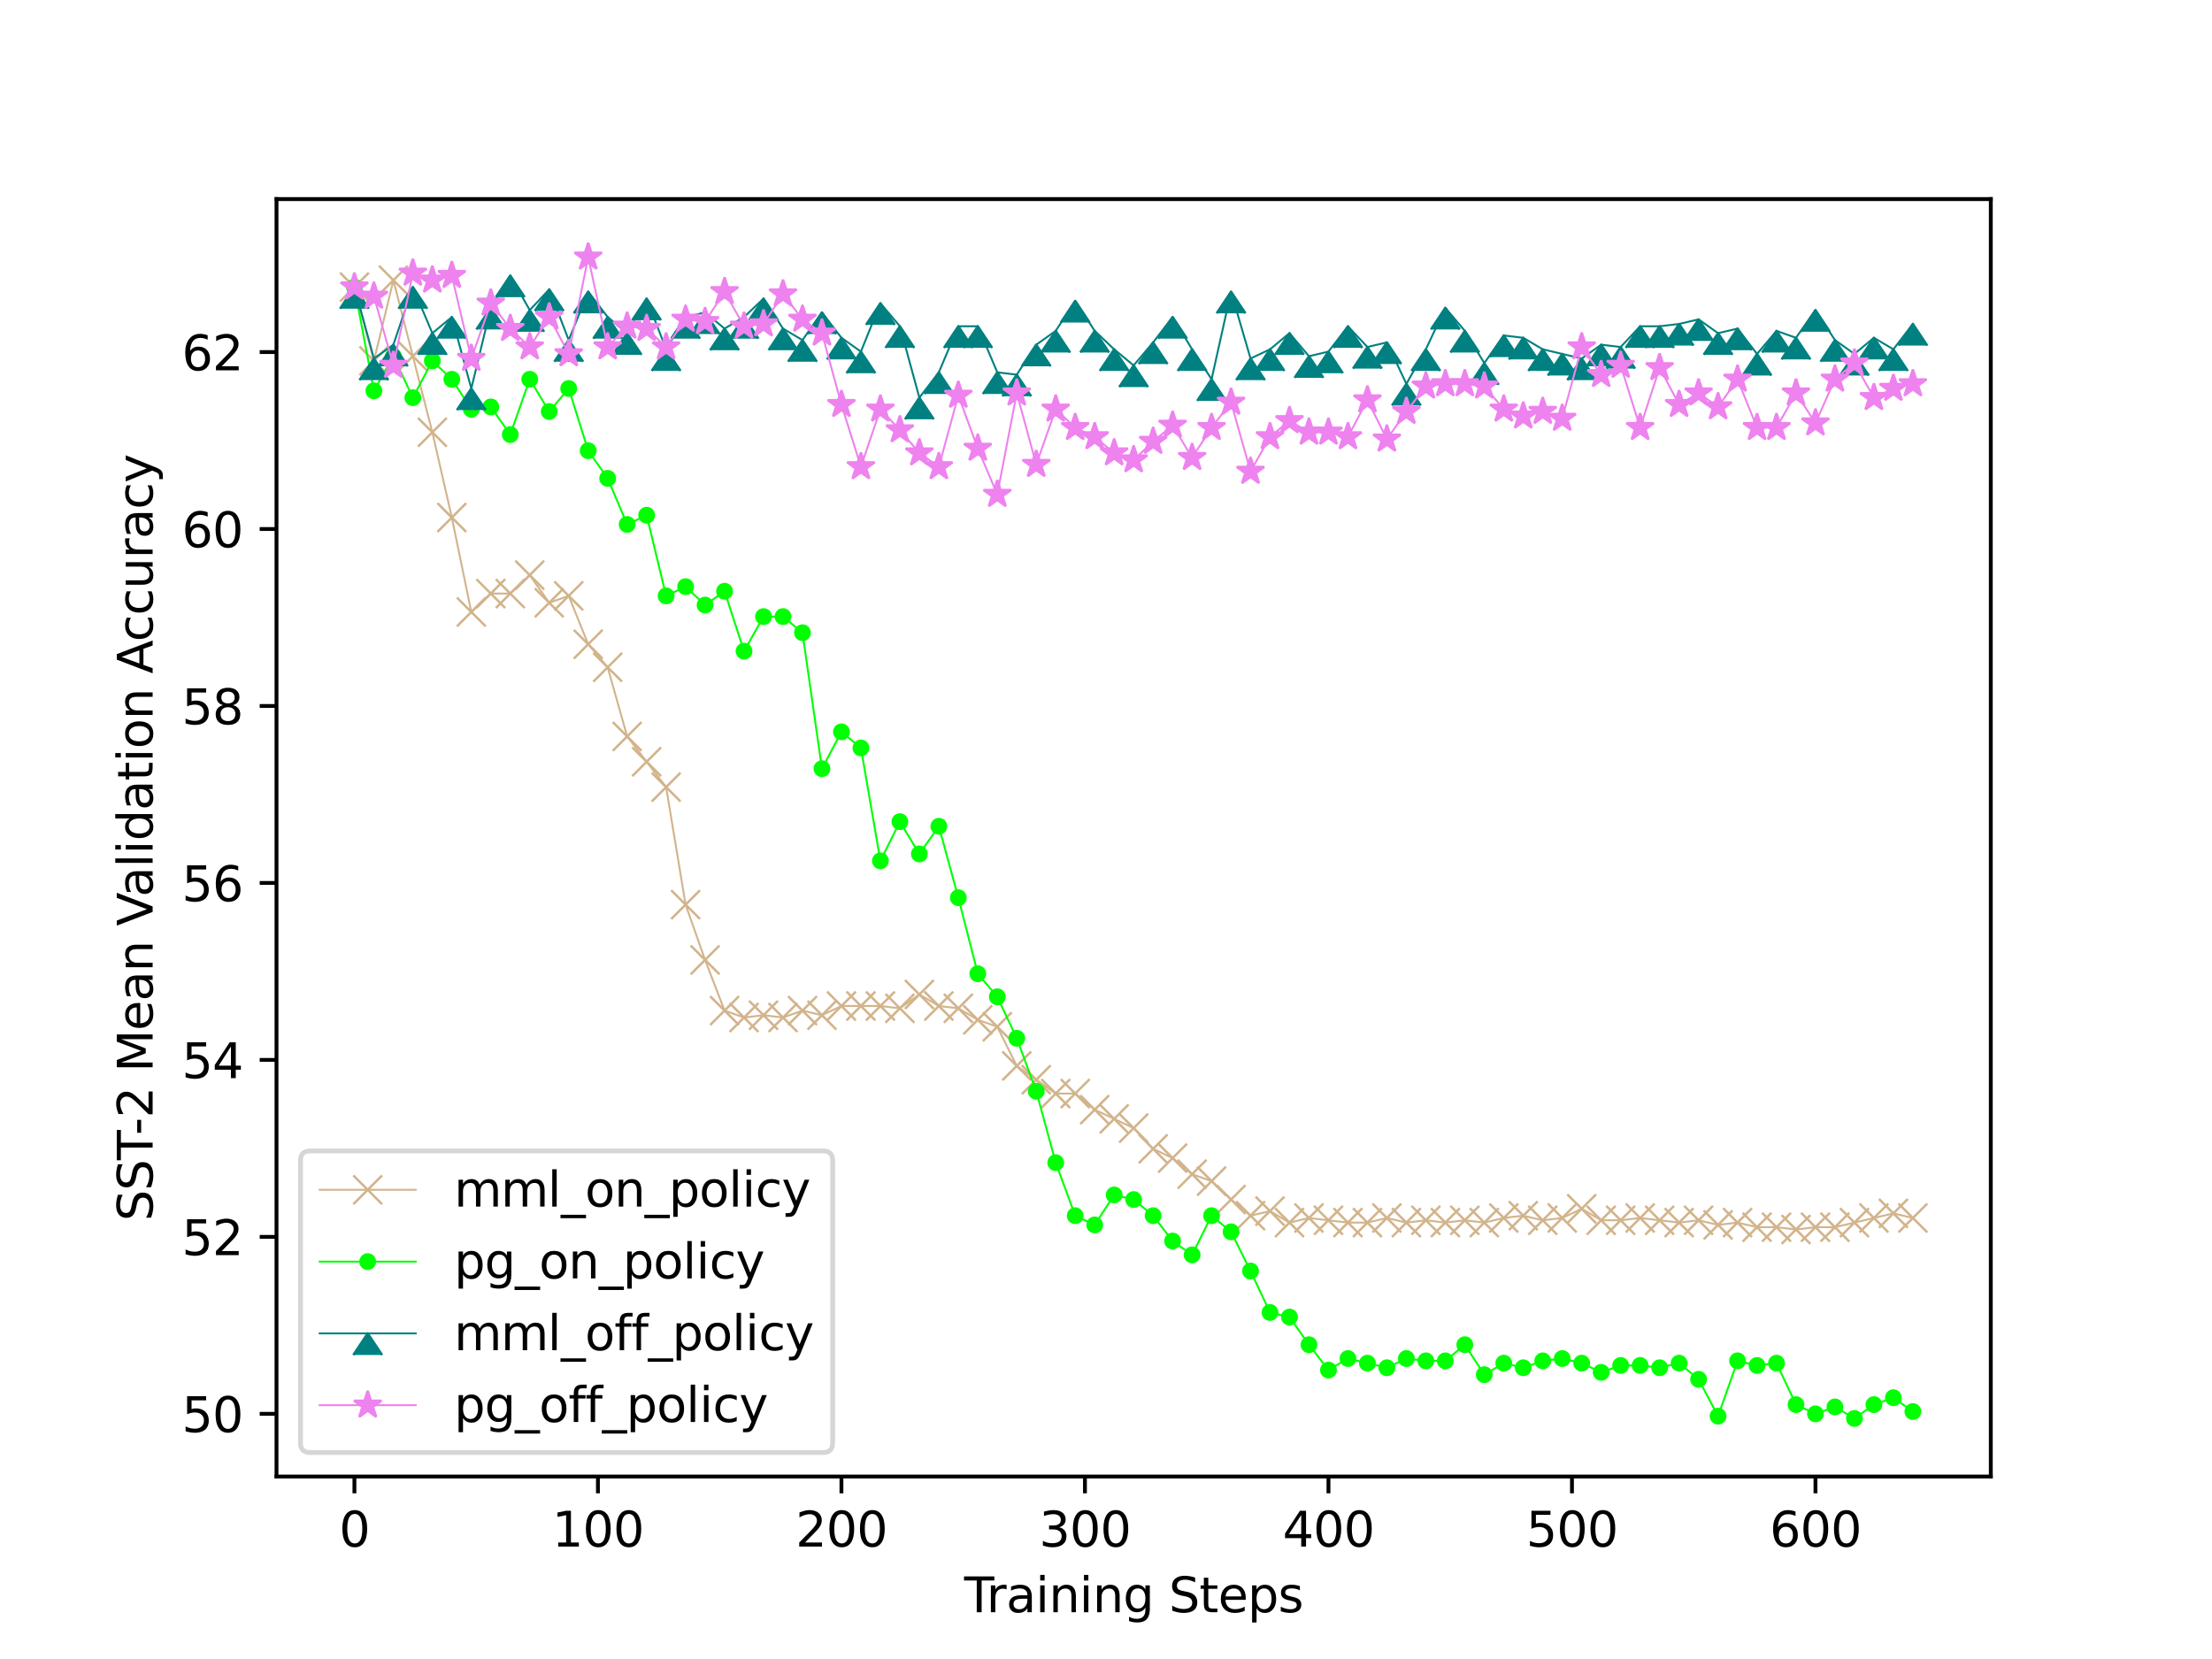 <?xml version="1.0" encoding="utf-8" standalone="no"?>
<!DOCTYPE svg PUBLIC "-//W3C//DTD SVG 1.1//EN"
  "http://www.w3.org/Graphics/SVG/1.1/DTD/svg11.dtd">
<svg xmlns:xlink="http://www.w3.org/1999/xlink" width="460.8pt" height="345.6pt" viewBox="0 0 460.8 345.6" xmlns="http://www.w3.org/2000/svg" version="1.1">
 <defs>
  <style type="text/css">*{stroke-linejoin: round; stroke-linecap: butt}</style>
 </defs>
 <g id="figure_1">
  <g id="patch_1">
   <path d="M 0 345.6 
L 460.8 345.6 
L 460.8 0 
L 0 0 
z
" style="fill: #ffffff"/>
  </g>
  <g id="axes_1">
   <g id="patch_2">
    <path d="M 57.6 307.584 
L 414.72 307.584 
L 414.72 41.472 
L 57.6 41.472 
z
" style="fill: #ffffff"/>
   </g>
   <g id="matplotlib.axis_1">
    <g id="xtick_1">
     <g id="line2d_1">
      <defs>
       <path id="m73750467f4" d="M 0 0 
L 0 3.5 
" style="stroke: #000000; stroke-width: 0.8"/>
      </defs>
      <g>
       <use xlink:href="#m73750467f4" x="73.833" y="307.584" style="stroke: #000000; stroke-width: 0.8"/>
      </g>
     </g>
     <g id="text_1">
      <!-- 0 -->
      <g transform="translate(70.651 322.182)scale(0.1 -0.1)">
       <defs>
        <path id="DejaVuSans-30" d="M 2034 4250 
Q 1547 4250 1301 3770 
Q 1056 3291 1056 2328 
Q 1056 1369 1301 889 
Q 1547 409 2034 409 
Q 2525 409 2770 889 
Q 3016 1369 3016 2328 
Q 3016 3291 2770 3770 
Q 2525 4250 2034 4250 
z
M 2034 4750 
Q 2819 4750 3233 4129 
Q 3647 3509 3647 2328 
Q 3647 1150 3233 529 
Q 2819 -91 2034 -91 
Q 1250 -91 836 529 
Q 422 1150 422 2328 
Q 422 3509 836 4129 
Q 1250 4750 2034 4750 
z
" transform="scale(0.016)"/>
       </defs>
       <use xlink:href="#DejaVuSans-30"/>
      </g>
     </g>
    </g>
    <g id="xtick_2">
     <g id="line2d_2">
      <g>
       <use xlink:href="#m73750467f4" x="124.56" y="307.584" style="stroke: #000000; stroke-width: 0.8"/>
      </g>
     </g>
     <g id="text_2">
      <!-- 100 -->
      <g transform="translate(115.016 322.182)scale(0.1 -0.1)">
       <defs>
        <path id="DejaVuSans-31" d="M 794 531 
L 1825 531 
L 1825 4091 
L 703 3866 
L 703 4441 
L 1819 4666 
L 2450 4666 
L 2450 531 
L 3481 531 
L 3481 0 
L 794 0 
L 794 531 
z
" transform="scale(0.016)"/>
       </defs>
       <use xlink:href="#DejaVuSans-31"/>
       <use xlink:href="#DejaVuSans-30" x="63.623"/>
       <use xlink:href="#DejaVuSans-30" x="127.246"/>
      </g>
     </g>
    </g>
    <g id="xtick_3">
     <g id="line2d_3">
      <g>
       <use xlink:href="#m73750467f4" x="175.287" y="307.584" style="stroke: #000000; stroke-width: 0.8"/>
      </g>
     </g>
     <g id="text_3">
      <!-- 200 -->
      <g transform="translate(165.744 322.182)scale(0.1 -0.1)">
       <defs>
        <path id="DejaVuSans-32" d="M 1228 531 
L 3431 531 
L 3431 0 
L 469 0 
L 469 531 
Q 828 903 1448 1529 
Q 2069 2156 2228 2338 
Q 2531 2678 2651 2914 
Q 2772 3150 2772 3378 
Q 2772 3750 2511 3984 
Q 2250 4219 1831 4219 
Q 1534 4219 1204 4116 
Q 875 4013 500 3803 
L 500 4441 
Q 881 4594 1212 4672 
Q 1544 4750 1819 4750 
Q 2544 4750 2975 4387 
Q 3406 4025 3406 3419 
Q 3406 3131 3298 2873 
Q 3191 2616 2906 2266 
Q 2828 2175 2409 1742 
Q 1991 1309 1228 531 
z
" transform="scale(0.016)"/>
       </defs>
       <use xlink:href="#DejaVuSans-32"/>
       <use xlink:href="#DejaVuSans-30" x="63.623"/>
       <use xlink:href="#DejaVuSans-30" x="127.246"/>
      </g>
     </g>
    </g>
    <g id="xtick_4">
     <g id="line2d_4">
      <g>
       <use xlink:href="#m73750467f4" x="226.015" y="307.584" style="stroke: #000000; stroke-width: 0.8"/>
      </g>
     </g>
     <g id="text_4">
      <!-- 300 -->
      <g transform="translate(216.471 322.182)scale(0.1 -0.1)">
       <defs>
        <path id="DejaVuSans-33" d="M 2597 2516 
Q 3050 2419 3304 2112 
Q 3559 1806 3559 1356 
Q 3559 666 3084 287 
Q 2609 -91 1734 -91 
Q 1441 -91 1130 -33 
Q 819 25 488 141 
L 488 750 
Q 750 597 1062 519 
Q 1375 441 1716 441 
Q 2309 441 2620 675 
Q 2931 909 2931 1356 
Q 2931 1769 2642 2001 
Q 2353 2234 1838 2234 
L 1294 2234 
L 1294 2753 
L 1863 2753 
Q 2328 2753 2575 2939 
Q 2822 3125 2822 3475 
Q 2822 3834 2567 4026 
Q 2313 4219 1838 4219 
Q 1578 4219 1281 4162 
Q 984 4106 628 3988 
L 628 4550 
Q 988 4650 1302 4700 
Q 1616 4750 1894 4750 
Q 2613 4750 3031 4423 
Q 3450 4097 3450 3541 
Q 3450 3153 3228 2886 
Q 3006 2619 2597 2516 
z
" transform="scale(0.016)"/>
       </defs>
       <use xlink:href="#DejaVuSans-33"/>
       <use xlink:href="#DejaVuSans-30" x="63.623"/>
       <use xlink:href="#DejaVuSans-30" x="127.246"/>
      </g>
     </g>
    </g>
    <g id="xtick_5">
     <g id="line2d_5">
      <g>
       <use xlink:href="#m73750467f4" x="276.742" y="307.584" style="stroke: #000000; stroke-width: 0.8"/>
      </g>
     </g>
     <g id="text_5">
      <!-- 400 -->
      <g transform="translate(267.198 322.182)scale(0.1 -0.1)">
       <defs>
        <path id="DejaVuSans-34" d="M 2419 4116 
L 825 1625 
L 2419 1625 
L 2419 4116 
z
M 2253 4666 
L 3047 4666 
L 3047 1625 
L 3713 1625 
L 3713 1100 
L 3047 1100 
L 3047 0 
L 2419 0 
L 2419 1100 
L 313 1100 
L 313 1709 
L 2253 4666 
z
" transform="scale(0.016)"/>
       </defs>
       <use xlink:href="#DejaVuSans-34"/>
       <use xlink:href="#DejaVuSans-30" x="63.623"/>
       <use xlink:href="#DejaVuSans-30" x="127.246"/>
      </g>
     </g>
    </g>
    <g id="xtick_6">
     <g id="line2d_6">
      <g>
       <use xlink:href="#m73750467f4" x="327.469" y="307.584" style="stroke: #000000; stroke-width: 0.8"/>
      </g>
     </g>
     <g id="text_6">
      <!-- 500 -->
      <g transform="translate(317.925 322.182)scale(0.1 -0.1)">
       <defs>
        <path id="DejaVuSans-35" d="M 691 4666 
L 3169 4666 
L 3169 4134 
L 1269 4134 
L 1269 2991 
Q 1406 3038 1543 3061 
Q 1681 3084 1819 3084 
Q 2600 3084 3056 2656 
Q 3513 2228 3513 1497 
Q 3513 744 3044 326 
Q 2575 -91 1722 -91 
Q 1428 -91 1123 -41 
Q 819 9 494 109 
L 494 744 
Q 775 591 1075 516 
Q 1375 441 1709 441 
Q 2250 441 2565 725 
Q 2881 1009 2881 1497 
Q 2881 1984 2565 2268 
Q 2250 2553 1709 2553 
Q 1456 2553 1204 2497 
Q 953 2441 691 2322 
L 691 4666 
z
" transform="scale(0.016)"/>
       </defs>
       <use xlink:href="#DejaVuSans-35"/>
       <use xlink:href="#DejaVuSans-30" x="63.623"/>
       <use xlink:href="#DejaVuSans-30" x="127.246"/>
      </g>
     </g>
    </g>
    <g id="xtick_7">
     <g id="line2d_7">
      <g>
       <use xlink:href="#m73750467f4" x="378.196" y="307.584" style="stroke: #000000; stroke-width: 0.8"/>
      </g>
     </g>
     <g id="text_7">
      <!-- 600 -->
      <g transform="translate(368.653 322.182)scale(0.1 -0.1)">
       <defs>
        <path id="DejaVuSans-36" d="M 2113 2584 
Q 1688 2584 1439 2293 
Q 1191 2003 1191 1497 
Q 1191 994 1439 701 
Q 1688 409 2113 409 
Q 2538 409 2786 701 
Q 3034 994 3034 1497 
Q 3034 2003 2786 2293 
Q 2538 2584 2113 2584 
z
M 3366 4563 
L 3366 3988 
Q 3128 4100 2886 4159 
Q 2644 4219 2406 4219 
Q 1781 4219 1451 3797 
Q 1122 3375 1075 2522 
Q 1259 2794 1537 2939 
Q 1816 3084 2150 3084 
Q 2853 3084 3261 2657 
Q 3669 2231 3669 1497 
Q 3669 778 3244 343 
Q 2819 -91 2113 -91 
Q 1303 -91 875 529 
Q 447 1150 447 2328 
Q 447 3434 972 4092 
Q 1497 4750 2381 4750 
Q 2619 4750 2861 4703 
Q 3103 4656 3366 4563 
z
" transform="scale(0.016)"/>
       </defs>
       <use xlink:href="#DejaVuSans-36"/>
       <use xlink:href="#DejaVuSans-30" x="63.623"/>
       <use xlink:href="#DejaVuSans-30" x="127.246"/>
      </g>
     </g>
    </g>
    <g id="text_8">
     <!-- Training Steps -->
     <g transform="translate(200.855 335.861)scale(0.1 -0.1)">
      <defs>
       <path id="DejaVuSans-54" d="M -19 4666 
L 3928 4666 
L 3928 4134 
L 2272 4134 
L 2272 0 
L 1638 0 
L 1638 4134 
L -19 4134 
L -19 4666 
z
" transform="scale(0.016)"/>
       <path id="DejaVuSans-72" d="M 2631 2963 
Q 2534 3019 2420 3045 
Q 2306 3072 2169 3072 
Q 1681 3072 1420 2755 
Q 1159 2438 1159 1844 
L 1159 0 
L 581 0 
L 581 3500 
L 1159 3500 
L 1159 2956 
Q 1341 3275 1631 3429 
Q 1922 3584 2338 3584 
Q 2397 3584 2469 3576 
Q 2541 3569 2628 3553 
L 2631 2963 
z
" transform="scale(0.016)"/>
       <path id="DejaVuSans-61" d="M 2194 1759 
Q 1497 1759 1228 1600 
Q 959 1441 959 1056 
Q 959 750 1161 570 
Q 1363 391 1709 391 
Q 2188 391 2477 730 
Q 2766 1069 2766 1631 
L 2766 1759 
L 2194 1759 
z
M 3341 1997 
L 3341 0 
L 2766 0 
L 2766 531 
Q 2569 213 2275 61 
Q 1981 -91 1556 -91 
Q 1019 -91 701 211 
Q 384 513 384 1019 
Q 384 1609 779 1909 
Q 1175 2209 1959 2209 
L 2766 2209 
L 2766 2266 
Q 2766 2663 2505 2880 
Q 2244 3097 1772 3097 
Q 1472 3097 1187 3025 
Q 903 2953 641 2809 
L 641 3341 
Q 956 3463 1253 3523 
Q 1550 3584 1831 3584 
Q 2591 3584 2966 3190 
Q 3341 2797 3341 1997 
z
" transform="scale(0.016)"/>
       <path id="DejaVuSans-69" d="M 603 3500 
L 1178 3500 
L 1178 0 
L 603 0 
L 603 3500 
z
M 603 4863 
L 1178 4863 
L 1178 4134 
L 603 4134 
L 603 4863 
z
" transform="scale(0.016)"/>
       <path id="DejaVuSans-6e" d="M 3513 2113 
L 3513 0 
L 2938 0 
L 2938 2094 
Q 2938 2591 2744 2837 
Q 2550 3084 2163 3084 
Q 1697 3084 1428 2787 
Q 1159 2491 1159 1978 
L 1159 0 
L 581 0 
L 581 3500 
L 1159 3500 
L 1159 2956 
Q 1366 3272 1645 3428 
Q 1925 3584 2291 3584 
Q 2894 3584 3203 3211 
Q 3513 2838 3513 2113 
z
" transform="scale(0.016)"/>
       <path id="DejaVuSans-67" d="M 2906 1791 
Q 2906 2416 2648 2759 
Q 2391 3103 1925 3103 
Q 1463 3103 1205 2759 
Q 947 2416 947 1791 
Q 947 1169 1205 825 
Q 1463 481 1925 481 
Q 2391 481 2648 825 
Q 2906 1169 2906 1791 
z
M 3481 434 
Q 3481 -459 3084 -895 
Q 2688 -1331 1869 -1331 
Q 1566 -1331 1297 -1286 
Q 1028 -1241 775 -1147 
L 775 -588 
Q 1028 -725 1275 -790 
Q 1522 -856 1778 -856 
Q 2344 -856 2625 -561 
Q 2906 -266 2906 331 
L 2906 616 
Q 2728 306 2450 153 
Q 2172 0 1784 0 
Q 1141 0 747 490 
Q 353 981 353 1791 
Q 353 2603 747 3093 
Q 1141 3584 1784 3584 
Q 2172 3584 2450 3431 
Q 2728 3278 2906 2969 
L 2906 3500 
L 3481 3500 
L 3481 434 
z
" transform="scale(0.016)"/>
       <path id="DejaVuSans-20" transform="scale(0.016)"/>
       <path id="DejaVuSans-53" d="M 3425 4513 
L 3425 3897 
Q 3066 4069 2747 4153 
Q 2428 4238 2131 4238 
Q 1616 4238 1336 4038 
Q 1056 3838 1056 3469 
Q 1056 3159 1242 3001 
Q 1428 2844 1947 2747 
L 2328 2669 
Q 3034 2534 3370 2195 
Q 3706 1856 3706 1288 
Q 3706 609 3251 259 
Q 2797 -91 1919 -91 
Q 1588 -91 1214 -16 
Q 841 59 441 206 
L 441 856 
Q 825 641 1194 531 
Q 1563 422 1919 422 
Q 2459 422 2753 634 
Q 3047 847 3047 1241 
Q 3047 1584 2836 1778 
Q 2625 1972 2144 2069 
L 1759 2144 
Q 1053 2284 737 2584 
Q 422 2884 422 3419 
Q 422 4038 858 4394 
Q 1294 4750 2059 4750 
Q 2388 4750 2728 4690 
Q 3069 4631 3425 4513 
z
" transform="scale(0.016)"/>
       <path id="DejaVuSans-74" d="M 1172 4494 
L 1172 3500 
L 2356 3500 
L 2356 3053 
L 1172 3053 
L 1172 1153 
Q 1172 725 1289 603 
Q 1406 481 1766 481 
L 2356 481 
L 2356 0 
L 1766 0 
Q 1100 0 847 248 
Q 594 497 594 1153 
L 594 3053 
L 172 3053 
L 172 3500 
L 594 3500 
L 594 4494 
L 1172 4494 
z
" transform="scale(0.016)"/>
       <path id="DejaVuSans-65" d="M 3597 1894 
L 3597 1613 
L 953 1613 
Q 991 1019 1311 708 
Q 1631 397 2203 397 
Q 2534 397 2845 478 
Q 3156 559 3463 722 
L 3463 178 
Q 3153 47 2828 -22 
Q 2503 -91 2169 -91 
Q 1331 -91 842 396 
Q 353 884 353 1716 
Q 353 2575 817 3079 
Q 1281 3584 2069 3584 
Q 2775 3584 3186 3129 
Q 3597 2675 3597 1894 
z
M 3022 2063 
Q 3016 2534 2758 2815 
Q 2500 3097 2075 3097 
Q 1594 3097 1305 2825 
Q 1016 2553 972 2059 
L 3022 2063 
z
" transform="scale(0.016)"/>
       <path id="DejaVuSans-70" d="M 1159 525 
L 1159 -1331 
L 581 -1331 
L 581 3500 
L 1159 3500 
L 1159 2969 
Q 1341 3281 1617 3432 
Q 1894 3584 2278 3584 
Q 2916 3584 3314 3078 
Q 3713 2572 3713 1747 
Q 3713 922 3314 415 
Q 2916 -91 2278 -91 
Q 1894 -91 1617 61 
Q 1341 213 1159 525 
z
M 3116 1747 
Q 3116 2381 2855 2742 
Q 2594 3103 2138 3103 
Q 1681 3103 1420 2742 
Q 1159 2381 1159 1747 
Q 1159 1113 1420 752 
Q 1681 391 2138 391 
Q 2594 391 2855 752 
Q 3116 1113 3116 1747 
z
" transform="scale(0.016)"/>
       <path id="DejaVuSans-73" d="M 2834 3397 
L 2834 2853 
Q 2591 2978 2328 3040 
Q 2066 3103 1784 3103 
Q 1356 3103 1142 2972 
Q 928 2841 928 2578 
Q 928 2378 1081 2264 
Q 1234 2150 1697 2047 
L 1894 2003 
Q 2506 1872 2764 1633 
Q 3022 1394 3022 966 
Q 3022 478 2636 193 
Q 2250 -91 1575 -91 
Q 1294 -91 989 -36 
Q 684 19 347 128 
L 347 722 
Q 666 556 975 473 
Q 1284 391 1588 391 
Q 1994 391 2212 530 
Q 2431 669 2431 922 
Q 2431 1156 2273 1281 
Q 2116 1406 1581 1522 
L 1381 1569 
Q 847 1681 609 1914 
Q 372 2147 372 2553 
Q 372 3047 722 3315 
Q 1072 3584 1716 3584 
Q 2034 3584 2315 3537 
Q 2597 3491 2834 3397 
z
" transform="scale(0.016)"/>
      </defs>
      <use xlink:href="#DejaVuSans-54"/>
      <use xlink:href="#DejaVuSans-72" x="46.334"/>
      <use xlink:href="#DejaVuSans-61" x="87.447"/>
      <use xlink:href="#DejaVuSans-69" x="148.727"/>
      <use xlink:href="#DejaVuSans-6e" x="176.51"/>
      <use xlink:href="#DejaVuSans-69" x="239.889"/>
      <use xlink:href="#DejaVuSans-6e" x="267.672"/>
      <use xlink:href="#DejaVuSans-67" x="331.051"/>
      <use xlink:href="#DejaVuSans-20" x="394.527"/>
      <use xlink:href="#DejaVuSans-53" x="426.314"/>
      <use xlink:href="#DejaVuSans-74" x="489.791"/>
      <use xlink:href="#DejaVuSans-65" x="529"/>
      <use xlink:href="#DejaVuSans-70" x="590.523"/>
      <use xlink:href="#DejaVuSans-73" x="654"/>
     </g>
    </g>
   </g>
   <g id="matplotlib.axis_2">
    <g id="ytick_1">
     <g id="line2d_8">
      <defs>
       <path id="m5ffaf93bb0" d="M 0 0 
L -3.5 0 
" style="stroke: #000000; stroke-width: 0.8"/>
      </defs>
      <g>
       <use xlink:href="#m5ffaf93bb0" x="57.6" y="294.528" style="stroke: #000000; stroke-width: 0.8"/>
      </g>
     </g>
     <g id="text_9">
      <!-- 50 -->
      <g transform="translate(37.875 298.327)scale(0.1 -0.1)">
       <use xlink:href="#DejaVuSans-35"/>
       <use xlink:href="#DejaVuSans-30" x="63.623"/>
      </g>
     </g>
    </g>
    <g id="ytick_2">
     <g id="line2d_9">
      <g>
       <use xlink:href="#m5ffaf93bb0" x="57.6" y="257.664" style="stroke: #000000; stroke-width: 0.8"/>
      </g>
     </g>
     <g id="text_10">
      <!-- 52 -->
      <g transform="translate(37.875 261.463)scale(0.1 -0.1)">
       <use xlink:href="#DejaVuSans-35"/>
       <use xlink:href="#DejaVuSans-32" x="63.623"/>
      </g>
     </g>
    </g>
    <g id="ytick_3">
     <g id="line2d_10">
      <g>
       <use xlink:href="#m5ffaf93bb0" x="57.6" y="220.8" style="stroke: #000000; stroke-width: 0.8"/>
      </g>
     </g>
     <g id="text_11">
      <!-- 54 -->
      <g transform="translate(37.875 224.599)scale(0.1 -0.1)">
       <use xlink:href="#DejaVuSans-35"/>
       <use xlink:href="#DejaVuSans-34" x="63.623"/>
      </g>
     </g>
    </g>
    <g id="ytick_4">
     <g id="line2d_11">
      <g>
       <use xlink:href="#m5ffaf93bb0" x="57.6" y="183.936" style="stroke: #000000; stroke-width: 0.8"/>
      </g>
     </g>
     <g id="text_12">
      <!-- 56 -->
      <g transform="translate(37.875 187.735)scale(0.1 -0.1)">
       <use xlink:href="#DejaVuSans-35"/>
       <use xlink:href="#DejaVuSans-36" x="63.623"/>
      </g>
     </g>
    </g>
    <g id="ytick_5">
     <g id="line2d_12">
      <g>
       <use xlink:href="#m5ffaf93bb0" x="57.6" y="147.072" style="stroke: #000000; stroke-width: 0.8"/>
      </g>
     </g>
     <g id="text_13">
      <!-- 58 -->
      <g transform="translate(37.875 150.871)scale(0.1 -0.1)">
       <defs>
        <path id="DejaVuSans-38" d="M 2034 2216 
Q 1584 2216 1326 1975 
Q 1069 1734 1069 1313 
Q 1069 891 1326 650 
Q 1584 409 2034 409 
Q 2484 409 2743 651 
Q 3003 894 3003 1313 
Q 3003 1734 2745 1975 
Q 2488 2216 2034 2216 
z
M 1403 2484 
Q 997 2584 770 2862 
Q 544 3141 544 3541 
Q 544 4100 942 4425 
Q 1341 4750 2034 4750 
Q 2731 4750 3128 4425 
Q 3525 4100 3525 3541 
Q 3525 3141 3298 2862 
Q 3072 2584 2669 2484 
Q 3125 2378 3379 2068 
Q 3634 1759 3634 1313 
Q 3634 634 3220 271 
Q 2806 -91 2034 -91 
Q 1263 -91 848 271 
Q 434 634 434 1313 
Q 434 1759 690 2068 
Q 947 2378 1403 2484 
z
M 1172 3481 
Q 1172 3119 1398 2916 
Q 1625 2713 2034 2713 
Q 2441 2713 2670 2916 
Q 2900 3119 2900 3481 
Q 2900 3844 2670 4047 
Q 2441 4250 2034 4250 
Q 1625 4250 1398 4047 
Q 1172 3844 1172 3481 
z
" transform="scale(0.016)"/>
       </defs>
       <use xlink:href="#DejaVuSans-35"/>
       <use xlink:href="#DejaVuSans-38" x="63.623"/>
      </g>
     </g>
    </g>
    <g id="ytick_6">
     <g id="line2d_13">
      <g>
       <use xlink:href="#m5ffaf93bb0" x="57.6" y="110.208" style="stroke: #000000; stroke-width: 0.8"/>
      </g>
     </g>
     <g id="text_14">
      <!-- 60 -->
      <g transform="translate(37.875 114.007)scale(0.1 -0.1)">
       <use xlink:href="#DejaVuSans-36"/>
       <use xlink:href="#DejaVuSans-30" x="63.623"/>
      </g>
     </g>
    </g>
    <g id="ytick_7">
     <g id="line2d_14">
      <g>
       <use xlink:href="#m5ffaf93bb0" x="57.6" y="73.344" style="stroke: #000000; stroke-width: 0.8"/>
      </g>
     </g>
     <g id="text_15">
      <!-- 62 -->
      <g transform="translate(37.875 77.143)scale(0.1 -0.1)">
       <use xlink:href="#DejaVuSans-36"/>
       <use xlink:href="#DejaVuSans-32" x="63.623"/>
      </g>
     </g>
    </g>
    <g id="text_16">
     <!-- SST-2 Mean Validation Accuracy -->
     <g transform="translate(31.795 254.369)rotate(-90)scale(0.1 -0.1)">
      <defs>
       <path id="DejaVuSans-2d" d="M 313 2009 
L 1997 2009 
L 1997 1497 
L 313 1497 
L 313 2009 
z
" transform="scale(0.016)"/>
       <path id="DejaVuSans-4d" d="M 628 4666 
L 1569 4666 
L 2759 1491 
L 3956 4666 
L 4897 4666 
L 4897 0 
L 4281 0 
L 4281 4097 
L 3078 897 
L 2444 897 
L 1241 4097 
L 1241 0 
L 628 0 
L 628 4666 
z
" transform="scale(0.016)"/>
       <path id="DejaVuSans-56" d="M 1831 0 
L 50 4666 
L 709 4666 
L 2188 738 
L 3669 4666 
L 4325 4666 
L 2547 0 
L 1831 0 
z
" transform="scale(0.016)"/>
       <path id="DejaVuSans-6c" d="M 603 4863 
L 1178 4863 
L 1178 0 
L 603 0 
L 603 4863 
z
" transform="scale(0.016)"/>
       <path id="DejaVuSans-64" d="M 2906 2969 
L 2906 4863 
L 3481 4863 
L 3481 0 
L 2906 0 
L 2906 525 
Q 2725 213 2448 61 
Q 2172 -91 1784 -91 
Q 1150 -91 751 415 
Q 353 922 353 1747 
Q 353 2572 751 3078 
Q 1150 3584 1784 3584 
Q 2172 3584 2448 3432 
Q 2725 3281 2906 2969 
z
M 947 1747 
Q 947 1113 1208 752 
Q 1469 391 1925 391 
Q 2381 391 2643 752 
Q 2906 1113 2906 1747 
Q 2906 2381 2643 2742 
Q 2381 3103 1925 3103 
Q 1469 3103 1208 2742 
Q 947 2381 947 1747 
z
" transform="scale(0.016)"/>
       <path id="DejaVuSans-6f" d="M 1959 3097 
Q 1497 3097 1228 2736 
Q 959 2375 959 1747 
Q 959 1119 1226 758 
Q 1494 397 1959 397 
Q 2419 397 2687 759 
Q 2956 1122 2956 1747 
Q 2956 2369 2687 2733 
Q 2419 3097 1959 3097 
z
M 1959 3584 
Q 2709 3584 3137 3096 
Q 3566 2609 3566 1747 
Q 3566 888 3137 398 
Q 2709 -91 1959 -91 
Q 1206 -91 779 398 
Q 353 888 353 1747 
Q 353 2609 779 3096 
Q 1206 3584 1959 3584 
z
" transform="scale(0.016)"/>
       <path id="DejaVuSans-41" d="M 2188 4044 
L 1331 1722 
L 3047 1722 
L 2188 4044 
z
M 1831 4666 
L 2547 4666 
L 4325 0 
L 3669 0 
L 3244 1197 
L 1141 1197 
L 716 0 
L 50 0 
L 1831 4666 
z
" transform="scale(0.016)"/>
       <path id="DejaVuSans-63" d="M 3122 3366 
L 3122 2828 
Q 2878 2963 2633 3030 
Q 2388 3097 2138 3097 
Q 1578 3097 1268 2742 
Q 959 2388 959 1747 
Q 959 1106 1268 751 
Q 1578 397 2138 397 
Q 2388 397 2633 464 
Q 2878 531 3122 666 
L 3122 134 
Q 2881 22 2623 -34 
Q 2366 -91 2075 -91 
Q 1284 -91 818 406 
Q 353 903 353 1747 
Q 353 2603 823 3093 
Q 1294 3584 2113 3584 
Q 2378 3584 2631 3529 
Q 2884 3475 3122 3366 
z
" transform="scale(0.016)"/>
       <path id="DejaVuSans-75" d="M 544 1381 
L 544 3500 
L 1119 3500 
L 1119 1403 
Q 1119 906 1312 657 
Q 1506 409 1894 409 
Q 2359 409 2629 706 
Q 2900 1003 2900 1516 
L 2900 3500 
L 3475 3500 
L 3475 0 
L 2900 0 
L 2900 538 
Q 2691 219 2414 64 
Q 2138 -91 1772 -91 
Q 1169 -91 856 284 
Q 544 659 544 1381 
z
M 1991 3584 
L 1991 3584 
z
" transform="scale(0.016)"/>
       <path id="DejaVuSans-79" d="M 2059 -325 
Q 1816 -950 1584 -1140 
Q 1353 -1331 966 -1331 
L 506 -1331 
L 506 -850 
L 844 -850 
Q 1081 -850 1212 -737 
Q 1344 -625 1503 -206 
L 1606 56 
L 191 3500 
L 800 3500 
L 1894 763 
L 2988 3500 
L 3597 3500 
L 2059 -325 
z
" transform="scale(0.016)"/>
      </defs>
      <use xlink:href="#DejaVuSans-53"/>
      <use xlink:href="#DejaVuSans-53" x="63.477"/>
      <use xlink:href="#DejaVuSans-54" x="126.953"/>
      <use xlink:href="#DejaVuSans-2d" x="178.912"/>
      <use xlink:href="#DejaVuSans-32" x="214.996"/>
      <use xlink:href="#DejaVuSans-20" x="278.619"/>
      <use xlink:href="#DejaVuSans-4d" x="310.406"/>
      <use xlink:href="#DejaVuSans-65" x="396.686"/>
      <use xlink:href="#DejaVuSans-61" x="458.209"/>
      <use xlink:href="#DejaVuSans-6e" x="519.488"/>
      <use xlink:href="#DejaVuSans-20" x="582.867"/>
      <use xlink:href="#DejaVuSans-56" x="614.654"/>
      <use xlink:href="#DejaVuSans-61" x="675.312"/>
      <use xlink:href="#DejaVuSans-6c" x="736.592"/>
      <use xlink:href="#DejaVuSans-69" x="764.375"/>
      <use xlink:href="#DejaVuSans-64" x="792.158"/>
      <use xlink:href="#DejaVuSans-61" x="855.635"/>
      <use xlink:href="#DejaVuSans-74" x="916.914"/>
      <use xlink:href="#DejaVuSans-69" x="956.123"/>
      <use xlink:href="#DejaVuSans-6f" x="983.906"/>
      <use xlink:href="#DejaVuSans-6e" x="1045.088"/>
      <use xlink:href="#DejaVuSans-20" x="1108.467"/>
      <use xlink:href="#DejaVuSans-41" x="1140.254"/>
      <use xlink:href="#DejaVuSans-63" x="1206.912"/>
      <use xlink:href="#DejaVuSans-63" x="1261.893"/>
      <use xlink:href="#DejaVuSans-75" x="1316.873"/>
      <use xlink:href="#DejaVuSans-72" x="1380.252"/>
      <use xlink:href="#DejaVuSans-61" x="1421.365"/>
      <use xlink:href="#DejaVuSans-63" x="1482.645"/>
      <use xlink:href="#DejaVuSans-79" x="1537.625"/>
     </g>
    </g>
   </g>
   <g id="line2d_15">
    <path d="M 73.833 59.808 
L 77.891 75.168 
L 81.949 58.368 
L 86.007 74.208 
L 90.065 90.048 
L 94.124 107.808 
L 98.182 127.488 
L 102.24 123.648 
L 106.298 123.648 
L 110.356 119.808 
L 114.415 125.568 
L 118.473 124.128 
L 122.531 134.208 
L 126.589 139.008 
L 130.647 153.408 
L 134.705 158.688 
L 138.764 163.968 
L 142.822 188.448 
L 146.88 199.968 
L 150.938 210.528 
L 154.996 211.968 
L 159.055 211.488 
L 163.113 211.968 
L 167.171 210.528 
L 171.229 211.488 
L 175.287 209.568 
L 179.345 209.568 
L 183.404 209.568 
L 187.462 210.048 
L 191.52 207.168 
L 195.578 209.568 
L 199.636 210.048 
L 203.695 212.448 
L 207.753 213.888 
L 211.811 222.048 
L 215.869 224.928 
L 219.927 227.808 
L 223.985 227.808 
L 228.044 231.168 
L 232.102 233.088 
L 236.16 235.008 
L 240.218 239.328 
L 244.276 241.248 
L 248.335 244.608 
L 252.393 246.048 
L 256.451 249.888 
L 260.509 253.248 
L 264.567 252.288 
L 268.625 254.688 
L 272.684 253.728 
L 276.742 254.208 
L 280.8 254.688 
L 284.858 254.688 
L 288.916 253.728 
L 292.975 254.688 
L 297.033 254.208 
L 301.091 254.688 
L 305.149 254.208 
L 309.207 254.688 
L 313.265 253.728 
L 317.324 253.248 
L 321.382 254.208 
L 325.44 253.728 
L 329.498 251.808 
L 333.556 254.208 
L 337.615 254.208 
L 341.673 253.728 
L 345.731 254.208 
L 349.789 254.688 
L 353.847 254.208 
L 357.905 255.168 
L 361.964 254.688 
L 366.022 255.648 
L 370.08 255.648 
L 374.138 256.128 
L 378.196 255.648 
L 382.255 255.648 
L 386.313 254.688 
L 390.371 253.728 
L 394.429 252.768 
L 398.487 253.728 
" clip-path="url(#pff184f836e)" style="fill: none; stroke: #d2b48c; stroke-width: 0.4; stroke-linecap: square"/>
    <defs>
     <path id="m5287dbcc6c" d="M -3 3 
L 3 -3 
M -3 -3 
L 3 3 
" style="stroke: #d2b48c; stroke-width: 0.5"/>
    </defs>
    <g clip-path="url(#pff184f836e)">
     <use xlink:href="#m5287dbcc6c" x="73.833" y="59.808" style="fill: #d2b48c; stroke: #d2b48c; stroke-width: 0.5"/>
     <use xlink:href="#m5287dbcc6c" x="77.891" y="75.168" style="fill: #d2b48c; stroke: #d2b48c; stroke-width: 0.5"/>
     <use xlink:href="#m5287dbcc6c" x="81.949" y="58.368" style="fill: #d2b48c; stroke: #d2b48c; stroke-width: 0.5"/>
     <use xlink:href="#m5287dbcc6c" x="86.007" y="74.208" style="fill: #d2b48c; stroke: #d2b48c; stroke-width: 0.5"/>
     <use xlink:href="#m5287dbcc6c" x="90.065" y="90.048" style="fill: #d2b48c; stroke: #d2b48c; stroke-width: 0.5"/>
     <use xlink:href="#m5287dbcc6c" x="94.124" y="107.808" style="fill: #d2b48c; stroke: #d2b48c; stroke-width: 0.5"/>
     <use xlink:href="#m5287dbcc6c" x="98.182" y="127.488" style="fill: #d2b48c; stroke: #d2b48c; stroke-width: 0.5"/>
     <use xlink:href="#m5287dbcc6c" x="102.24" y="123.648" style="fill: #d2b48c; stroke: #d2b48c; stroke-width: 0.5"/>
     <use xlink:href="#m5287dbcc6c" x="106.298" y="123.648" style="fill: #d2b48c; stroke: #d2b48c; stroke-width: 0.5"/>
     <use xlink:href="#m5287dbcc6c" x="110.356" y="119.808" style="fill: #d2b48c; stroke: #d2b48c; stroke-width: 0.5"/>
     <use xlink:href="#m5287dbcc6c" x="114.415" y="125.568" style="fill: #d2b48c; stroke: #d2b48c; stroke-width: 0.5"/>
     <use xlink:href="#m5287dbcc6c" x="118.473" y="124.128" style="fill: #d2b48c; stroke: #d2b48c; stroke-width: 0.5"/>
     <use xlink:href="#m5287dbcc6c" x="122.531" y="134.208" style="fill: #d2b48c; stroke: #d2b48c; stroke-width: 0.5"/>
     <use xlink:href="#m5287dbcc6c" x="126.589" y="139.008" style="fill: #d2b48c; stroke: #d2b48c; stroke-width: 0.5"/>
     <use xlink:href="#m5287dbcc6c" x="130.647" y="153.408" style="fill: #d2b48c; stroke: #d2b48c; stroke-width: 0.5"/>
     <use xlink:href="#m5287dbcc6c" x="134.705" y="158.688" style="fill: #d2b48c; stroke: #d2b48c; stroke-width: 0.5"/>
     <use xlink:href="#m5287dbcc6c" x="138.764" y="163.968" style="fill: #d2b48c; stroke: #d2b48c; stroke-width: 0.5"/>
     <use xlink:href="#m5287dbcc6c" x="142.822" y="188.448" style="fill: #d2b48c; stroke: #d2b48c; stroke-width: 0.5"/>
     <use xlink:href="#m5287dbcc6c" x="146.88" y="199.968" style="fill: #d2b48c; stroke: #d2b48c; stroke-width: 0.5"/>
     <use xlink:href="#m5287dbcc6c" x="150.938" y="210.528" style="fill: #d2b48c; stroke: #d2b48c; stroke-width: 0.5"/>
     <use xlink:href="#m5287dbcc6c" x="154.996" y="211.968" style="fill: #d2b48c; stroke: #d2b48c; stroke-width: 0.5"/>
     <use xlink:href="#m5287dbcc6c" x="159.055" y="211.488" style="fill: #d2b48c; stroke: #d2b48c; stroke-width: 0.5"/>
     <use xlink:href="#m5287dbcc6c" x="163.113" y="211.968" style="fill: #d2b48c; stroke: #d2b48c; stroke-width: 0.5"/>
     <use xlink:href="#m5287dbcc6c" x="167.171" y="210.528" style="fill: #d2b48c; stroke: #d2b48c; stroke-width: 0.5"/>
     <use xlink:href="#m5287dbcc6c" x="171.229" y="211.488" style="fill: #d2b48c; stroke: #d2b48c; stroke-width: 0.5"/>
     <use xlink:href="#m5287dbcc6c" x="175.287" y="209.568" style="fill: #d2b48c; stroke: #d2b48c; stroke-width: 0.5"/>
     <use xlink:href="#m5287dbcc6c" x="179.345" y="209.568" style="fill: #d2b48c; stroke: #d2b48c; stroke-width: 0.5"/>
     <use xlink:href="#m5287dbcc6c" x="183.404" y="209.568" style="fill: #d2b48c; stroke: #d2b48c; stroke-width: 0.5"/>
     <use xlink:href="#m5287dbcc6c" x="187.462" y="210.048" style="fill: #d2b48c; stroke: #d2b48c; stroke-width: 0.5"/>
     <use xlink:href="#m5287dbcc6c" x="191.52" y="207.168" style="fill: #d2b48c; stroke: #d2b48c; stroke-width: 0.5"/>
     <use xlink:href="#m5287dbcc6c" x="195.578" y="209.568" style="fill: #d2b48c; stroke: #d2b48c; stroke-width: 0.5"/>
     <use xlink:href="#m5287dbcc6c" x="199.636" y="210.048" style="fill: #d2b48c; stroke: #d2b48c; stroke-width: 0.5"/>
     <use xlink:href="#m5287dbcc6c" x="203.695" y="212.448" style="fill: #d2b48c; stroke: #d2b48c; stroke-width: 0.5"/>
     <use xlink:href="#m5287dbcc6c" x="207.753" y="213.888" style="fill: #d2b48c; stroke: #d2b48c; stroke-width: 0.5"/>
     <use xlink:href="#m5287dbcc6c" x="211.811" y="222.048" style="fill: #d2b48c; stroke: #d2b48c; stroke-width: 0.5"/>
     <use xlink:href="#m5287dbcc6c" x="215.869" y="224.928" style="fill: #d2b48c; stroke: #d2b48c; stroke-width: 0.5"/>
     <use xlink:href="#m5287dbcc6c" x="219.927" y="227.808" style="fill: #d2b48c; stroke: #d2b48c; stroke-width: 0.5"/>
     <use xlink:href="#m5287dbcc6c" x="223.985" y="227.808" style="fill: #d2b48c; stroke: #d2b48c; stroke-width: 0.5"/>
     <use xlink:href="#m5287dbcc6c" x="228.044" y="231.168" style="fill: #d2b48c; stroke: #d2b48c; stroke-width: 0.5"/>
     <use xlink:href="#m5287dbcc6c" x="232.102" y="233.088" style="fill: #d2b48c; stroke: #d2b48c; stroke-width: 0.5"/>
     <use xlink:href="#m5287dbcc6c" x="236.16" y="235.008" style="fill: #d2b48c; stroke: #d2b48c; stroke-width: 0.5"/>
     <use xlink:href="#m5287dbcc6c" x="240.218" y="239.328" style="fill: #d2b48c; stroke: #d2b48c; stroke-width: 0.5"/>
     <use xlink:href="#m5287dbcc6c" x="244.276" y="241.248" style="fill: #d2b48c; stroke: #d2b48c; stroke-width: 0.5"/>
     <use xlink:href="#m5287dbcc6c" x="248.335" y="244.608" style="fill: #d2b48c; stroke: #d2b48c; stroke-width: 0.5"/>
     <use xlink:href="#m5287dbcc6c" x="252.393" y="246.048" style="fill: #d2b48c; stroke: #d2b48c; stroke-width: 0.5"/>
     <use xlink:href="#m5287dbcc6c" x="256.451" y="249.888" style="fill: #d2b48c; stroke: #d2b48c; stroke-width: 0.5"/>
     <use xlink:href="#m5287dbcc6c" x="260.509" y="253.248" style="fill: #d2b48c; stroke: #d2b48c; stroke-width: 0.5"/>
     <use xlink:href="#m5287dbcc6c" x="264.567" y="252.288" style="fill: #d2b48c; stroke: #d2b48c; stroke-width: 0.5"/>
     <use xlink:href="#m5287dbcc6c" x="268.625" y="254.688" style="fill: #d2b48c; stroke: #d2b48c; stroke-width: 0.5"/>
     <use xlink:href="#m5287dbcc6c" x="272.684" y="253.728" style="fill: #d2b48c; stroke: #d2b48c; stroke-width: 0.5"/>
     <use xlink:href="#m5287dbcc6c" x="276.742" y="254.208" style="fill: #d2b48c; stroke: #d2b48c; stroke-width: 0.5"/>
     <use xlink:href="#m5287dbcc6c" x="280.8" y="254.688" style="fill: #d2b48c; stroke: #d2b48c; stroke-width: 0.5"/>
     <use xlink:href="#m5287dbcc6c" x="284.858" y="254.688" style="fill: #d2b48c; stroke: #d2b48c; stroke-width: 0.5"/>
     <use xlink:href="#m5287dbcc6c" x="288.916" y="253.728" style="fill: #d2b48c; stroke: #d2b48c; stroke-width: 0.5"/>
     <use xlink:href="#m5287dbcc6c" x="292.975" y="254.688" style="fill: #d2b48c; stroke: #d2b48c; stroke-width: 0.5"/>
     <use xlink:href="#m5287dbcc6c" x="297.033" y="254.208" style="fill: #d2b48c; stroke: #d2b48c; stroke-width: 0.5"/>
     <use xlink:href="#m5287dbcc6c" x="301.091" y="254.688" style="fill: #d2b48c; stroke: #d2b48c; stroke-width: 0.5"/>
     <use xlink:href="#m5287dbcc6c" x="305.149" y="254.208" style="fill: #d2b48c; stroke: #d2b48c; stroke-width: 0.5"/>
     <use xlink:href="#m5287dbcc6c" x="309.207" y="254.688" style="fill: #d2b48c; stroke: #d2b48c; stroke-width: 0.5"/>
     <use xlink:href="#m5287dbcc6c" x="313.265" y="253.728" style="fill: #d2b48c; stroke: #d2b48c; stroke-width: 0.5"/>
     <use xlink:href="#m5287dbcc6c" x="317.324" y="253.248" style="fill: #d2b48c; stroke: #d2b48c; stroke-width: 0.5"/>
     <use xlink:href="#m5287dbcc6c" x="321.382" y="254.208" style="fill: #d2b48c; stroke: #d2b48c; stroke-width: 0.5"/>
     <use xlink:href="#m5287dbcc6c" x="325.44" y="253.728" style="fill: #d2b48c; stroke: #d2b48c; stroke-width: 0.5"/>
     <use xlink:href="#m5287dbcc6c" x="329.498" y="251.808" style="fill: #d2b48c; stroke: #d2b48c; stroke-width: 0.5"/>
     <use xlink:href="#m5287dbcc6c" x="333.556" y="254.208" style="fill: #d2b48c; stroke: #d2b48c; stroke-width: 0.5"/>
     <use xlink:href="#m5287dbcc6c" x="337.615" y="254.208" style="fill: #d2b48c; stroke: #d2b48c; stroke-width: 0.5"/>
     <use xlink:href="#m5287dbcc6c" x="341.673" y="253.728" style="fill: #d2b48c; stroke: #d2b48c; stroke-width: 0.5"/>
     <use xlink:href="#m5287dbcc6c" x="345.731" y="254.208" style="fill: #d2b48c; stroke: #d2b48c; stroke-width: 0.5"/>
     <use xlink:href="#m5287dbcc6c" x="349.789" y="254.688" style="fill: #d2b48c; stroke: #d2b48c; stroke-width: 0.5"/>
     <use xlink:href="#m5287dbcc6c" x="353.847" y="254.208" style="fill: #d2b48c; stroke: #d2b48c; stroke-width: 0.5"/>
     <use xlink:href="#m5287dbcc6c" x="357.905" y="255.168" style="fill: #d2b48c; stroke: #d2b48c; stroke-width: 0.5"/>
     <use xlink:href="#m5287dbcc6c" x="361.964" y="254.688" style="fill: #d2b48c; stroke: #d2b48c; stroke-width: 0.5"/>
     <use xlink:href="#m5287dbcc6c" x="366.022" y="255.648" style="fill: #d2b48c; stroke: #d2b48c; stroke-width: 0.5"/>
     <use xlink:href="#m5287dbcc6c" x="370.08" y="255.648" style="fill: #d2b48c; stroke: #d2b48c; stroke-width: 0.5"/>
     <use xlink:href="#m5287dbcc6c" x="374.138" y="256.128" style="fill: #d2b48c; stroke: #d2b48c; stroke-width: 0.5"/>
     <use xlink:href="#m5287dbcc6c" x="378.196" y="255.648" style="fill: #d2b48c; stroke: #d2b48c; stroke-width: 0.5"/>
     <use xlink:href="#m5287dbcc6c" x="382.255" y="255.648" style="fill: #d2b48c; stroke: #d2b48c; stroke-width: 0.5"/>
     <use xlink:href="#m5287dbcc6c" x="386.313" y="254.688" style="fill: #d2b48c; stroke: #d2b48c; stroke-width: 0.5"/>
     <use xlink:href="#m5287dbcc6c" x="390.371" y="253.728" style="fill: #d2b48c; stroke: #d2b48c; stroke-width: 0.5"/>
     <use xlink:href="#m5287dbcc6c" x="394.429" y="252.768" style="fill: #d2b48c; stroke: #d2b48c; stroke-width: 0.5"/>
     <use xlink:href="#m5287dbcc6c" x="398.487" y="253.728" style="fill: #d2b48c; stroke: #d2b48c; stroke-width: 0.5"/>
    </g>
   </g>
   <g id="line2d_16">
    <path d="M 73.833 59.808 
L 77.891 81.408 
L 81.949 74.208 
L 86.007 82.848 
L 90.065 75.168 
L 94.124 79.008 
L 98.182 85.248 
L 102.24 84.768 
L 106.298 90.528 
L 110.356 79.008 
L 114.415 85.728 
L 118.473 80.928 
L 122.531 93.888 
L 126.589 99.648 
L 130.647 109.248 
L 134.705 107.328 
L 138.764 124.128 
L 142.822 122.208 
L 146.88 126.048 
L 150.938 123.168 
L 154.996 135.648 
L 159.055 128.448 
L 163.113 128.448 
L 167.171 131.808 
L 171.229 160.128 
L 175.287 152.448 
L 179.345 155.808 
L 183.404 179.328 
L 187.462 171.168 
L 191.52 177.888 
L 195.578 172.128 
L 199.636 187.008 
L 203.695 202.848 
L 207.753 207.648 
L 211.811 216.288 
L 215.869 227.328 
L 219.927 242.208 
L 223.985 253.248 
L 228.044 255.168 
L 232.102 248.928 
L 236.16 249.888 
L 240.218 253.248 
L 244.276 258.528 
L 248.335 261.408 
L 252.393 253.248 
L 256.451 256.608 
L 260.509 264.768 
L 264.567 273.408 
L 268.625 274.368 
L 272.684 280.128 
L 276.742 285.408 
L 280.8 283.008 
L 284.858 283.968 
L 288.916 284.928 
L 292.975 283.008 
L 297.033 283.488 
L 301.091 283.488 
L 305.149 280.128 
L 309.207 286.368 
L 313.265 283.968 
L 317.324 284.928 
L 321.382 283.488 
L 325.44 283.008 
L 329.498 283.968 
L 333.556 285.888 
L 337.615 284.448 
L 341.673 284.448 
L 345.731 284.928 
L 349.789 283.968 
L 353.847 287.328 
L 357.905 295.008 
L 361.964 283.488 
L 366.022 284.448 
L 370.08 283.968 
L 374.138 292.608 
L 378.196 294.528 
L 382.255 293.088 
L 386.313 295.488 
L 390.371 292.608 
L 394.429 291.168 
L 398.487 294.048 
" clip-path="url(#pff184f836e)" style="fill: none; stroke: #00ff00; stroke-width: 0.4; stroke-linecap: square"/>
    <defs>
     <path id="m2fb5837a22" d="M 0 1.5 
C 0.398 1.5 0.779 1.342 1.061 1.061 
C 1.342 0.779 1.5 0.398 1.5 0 
C 1.5 -0.398 1.342 -0.779 1.061 -1.061 
C 0.779 -1.342 0.398 -1.5 0 -1.5 
C -0.398 -1.5 -0.779 -1.342 -1.061 -1.061 
C -1.342 -0.779 -1.5 -0.398 -1.5 0 
C -1.5 0.398 -1.342 0.779 -1.061 1.061 
C -0.779 1.342 -0.398 1.5 0 1.5 
z
" style="stroke: #00ff00; stroke-width: 0.5"/>
    </defs>
    <g clip-path="url(#pff184f836e)">
     <use xlink:href="#m2fb5837a22" x="73.833" y="59.808" style="fill: #00ff00; stroke: #00ff00; stroke-width: 0.5"/>
     <use xlink:href="#m2fb5837a22" x="77.891" y="81.408" style="fill: #00ff00; stroke: #00ff00; stroke-width: 0.5"/>
     <use xlink:href="#m2fb5837a22" x="81.949" y="74.208" style="fill: #00ff00; stroke: #00ff00; stroke-width: 0.5"/>
     <use xlink:href="#m2fb5837a22" x="86.007" y="82.848" style="fill: #00ff00; stroke: #00ff00; stroke-width: 0.5"/>
     <use xlink:href="#m2fb5837a22" x="90.065" y="75.168" style="fill: #00ff00; stroke: #00ff00; stroke-width: 0.5"/>
     <use xlink:href="#m2fb5837a22" x="94.124" y="79.008" style="fill: #00ff00; stroke: #00ff00; stroke-width: 0.5"/>
     <use xlink:href="#m2fb5837a22" x="98.182" y="85.248" style="fill: #00ff00; stroke: #00ff00; stroke-width: 0.5"/>
     <use xlink:href="#m2fb5837a22" x="102.24" y="84.768" style="fill: #00ff00; stroke: #00ff00; stroke-width: 0.5"/>
     <use xlink:href="#m2fb5837a22" x="106.298" y="90.528" style="fill: #00ff00; stroke: #00ff00; stroke-width: 0.5"/>
     <use xlink:href="#m2fb5837a22" x="110.356" y="79.008" style="fill: #00ff00; stroke: #00ff00; stroke-width: 0.5"/>
     <use xlink:href="#m2fb5837a22" x="114.415" y="85.728" style="fill: #00ff00; stroke: #00ff00; stroke-width: 0.5"/>
     <use xlink:href="#m2fb5837a22" x="118.473" y="80.928" style="fill: #00ff00; stroke: #00ff00; stroke-width: 0.5"/>
     <use xlink:href="#m2fb5837a22" x="122.531" y="93.888" style="fill: #00ff00; stroke: #00ff00; stroke-width: 0.5"/>
     <use xlink:href="#m2fb5837a22" x="126.589" y="99.648" style="fill: #00ff00; stroke: #00ff00; stroke-width: 0.5"/>
     <use xlink:href="#m2fb5837a22" x="130.647" y="109.248" style="fill: #00ff00; stroke: #00ff00; stroke-width: 0.5"/>
     <use xlink:href="#m2fb5837a22" x="134.705" y="107.328" style="fill: #00ff00; stroke: #00ff00; stroke-width: 0.5"/>
     <use xlink:href="#m2fb5837a22" x="138.764" y="124.128" style="fill: #00ff00; stroke: #00ff00; stroke-width: 0.5"/>
     <use xlink:href="#m2fb5837a22" x="142.822" y="122.208" style="fill: #00ff00; stroke: #00ff00; stroke-width: 0.5"/>
     <use xlink:href="#m2fb5837a22" x="146.88" y="126.048" style="fill: #00ff00; stroke: #00ff00; stroke-width: 0.5"/>
     <use xlink:href="#m2fb5837a22" x="150.938" y="123.168" style="fill: #00ff00; stroke: #00ff00; stroke-width: 0.5"/>
     <use xlink:href="#m2fb5837a22" x="154.996" y="135.648" style="fill: #00ff00; stroke: #00ff00; stroke-width: 0.5"/>
     <use xlink:href="#m2fb5837a22" x="159.055" y="128.448" style="fill: #00ff00; stroke: #00ff00; stroke-width: 0.5"/>
     <use xlink:href="#m2fb5837a22" x="163.113" y="128.448" style="fill: #00ff00; stroke: #00ff00; stroke-width: 0.5"/>
     <use xlink:href="#m2fb5837a22" x="167.171" y="131.808" style="fill: #00ff00; stroke: #00ff00; stroke-width: 0.5"/>
     <use xlink:href="#m2fb5837a22" x="171.229" y="160.128" style="fill: #00ff00; stroke: #00ff00; stroke-width: 0.5"/>
     <use xlink:href="#m2fb5837a22" x="175.287" y="152.448" style="fill: #00ff00; stroke: #00ff00; stroke-width: 0.5"/>
     <use xlink:href="#m2fb5837a22" x="179.345" y="155.808" style="fill: #00ff00; stroke: #00ff00; stroke-width: 0.5"/>
     <use xlink:href="#m2fb5837a22" x="183.404" y="179.328" style="fill: #00ff00; stroke: #00ff00; stroke-width: 0.5"/>
     <use xlink:href="#m2fb5837a22" x="187.462" y="171.168" style="fill: #00ff00; stroke: #00ff00; stroke-width: 0.5"/>
     <use xlink:href="#m2fb5837a22" x="191.52" y="177.888" style="fill: #00ff00; stroke: #00ff00; stroke-width: 0.5"/>
     <use xlink:href="#m2fb5837a22" x="195.578" y="172.128" style="fill: #00ff00; stroke: #00ff00; stroke-width: 0.5"/>
     <use xlink:href="#m2fb5837a22" x="199.636" y="187.008" style="fill: #00ff00; stroke: #00ff00; stroke-width: 0.5"/>
     <use xlink:href="#m2fb5837a22" x="203.695" y="202.848" style="fill: #00ff00; stroke: #00ff00; stroke-width: 0.5"/>
     <use xlink:href="#m2fb5837a22" x="207.753" y="207.648" style="fill: #00ff00; stroke: #00ff00; stroke-width: 0.5"/>
     <use xlink:href="#m2fb5837a22" x="211.811" y="216.288" style="fill: #00ff00; stroke: #00ff00; stroke-width: 0.5"/>
     <use xlink:href="#m2fb5837a22" x="215.869" y="227.328" style="fill: #00ff00; stroke: #00ff00; stroke-width: 0.5"/>
     <use xlink:href="#m2fb5837a22" x="219.927" y="242.208" style="fill: #00ff00; stroke: #00ff00; stroke-width: 0.5"/>
     <use xlink:href="#m2fb5837a22" x="223.985" y="253.248" style="fill: #00ff00; stroke: #00ff00; stroke-width: 0.5"/>
     <use xlink:href="#m2fb5837a22" x="228.044" y="255.168" style="fill: #00ff00; stroke: #00ff00; stroke-width: 0.5"/>
     <use xlink:href="#m2fb5837a22" x="232.102" y="248.928" style="fill: #00ff00; stroke: #00ff00; stroke-width: 0.5"/>
     <use xlink:href="#m2fb5837a22" x="236.16" y="249.888" style="fill: #00ff00; stroke: #00ff00; stroke-width: 0.5"/>
     <use xlink:href="#m2fb5837a22" x="240.218" y="253.248" style="fill: #00ff00; stroke: #00ff00; stroke-width: 0.5"/>
     <use xlink:href="#m2fb5837a22" x="244.276" y="258.528" style="fill: #00ff00; stroke: #00ff00; stroke-width: 0.5"/>
     <use xlink:href="#m2fb5837a22" x="248.335" y="261.408" style="fill: #00ff00; stroke: #00ff00; stroke-width: 0.5"/>
     <use xlink:href="#m2fb5837a22" x="252.393" y="253.248" style="fill: #00ff00; stroke: #00ff00; stroke-width: 0.5"/>
     <use xlink:href="#m2fb5837a22" x="256.451" y="256.608" style="fill: #00ff00; stroke: #00ff00; stroke-width: 0.5"/>
     <use xlink:href="#m2fb5837a22" x="260.509" y="264.768" style="fill: #00ff00; stroke: #00ff00; stroke-width: 0.5"/>
     <use xlink:href="#m2fb5837a22" x="264.567" y="273.408" style="fill: #00ff00; stroke: #00ff00; stroke-width: 0.5"/>
     <use xlink:href="#m2fb5837a22" x="268.625" y="274.368" style="fill: #00ff00; stroke: #00ff00; stroke-width: 0.5"/>
     <use xlink:href="#m2fb5837a22" x="272.684" y="280.128" style="fill: #00ff00; stroke: #00ff00; stroke-width: 0.5"/>
     <use xlink:href="#m2fb5837a22" x="276.742" y="285.408" style="fill: #00ff00; stroke: #00ff00; stroke-width: 0.5"/>
     <use xlink:href="#m2fb5837a22" x="280.8" y="283.008" style="fill: #00ff00; stroke: #00ff00; stroke-width: 0.5"/>
     <use xlink:href="#m2fb5837a22" x="284.858" y="283.968" style="fill: #00ff00; stroke: #00ff00; stroke-width: 0.5"/>
     <use xlink:href="#m2fb5837a22" x="288.916" y="284.928" style="fill: #00ff00; stroke: #00ff00; stroke-width: 0.5"/>
     <use xlink:href="#m2fb5837a22" x="292.975" y="283.008" style="fill: #00ff00; stroke: #00ff00; stroke-width: 0.5"/>
     <use xlink:href="#m2fb5837a22" x="297.033" y="283.488" style="fill: #00ff00; stroke: #00ff00; stroke-width: 0.5"/>
     <use xlink:href="#m2fb5837a22" x="301.091" y="283.488" style="fill: #00ff00; stroke: #00ff00; stroke-width: 0.5"/>
     <use xlink:href="#m2fb5837a22" x="305.149" y="280.128" style="fill: #00ff00; stroke: #00ff00; stroke-width: 0.5"/>
     <use xlink:href="#m2fb5837a22" x="309.207" y="286.368" style="fill: #00ff00; stroke: #00ff00; stroke-width: 0.5"/>
     <use xlink:href="#m2fb5837a22" x="313.265" y="283.968" style="fill: #00ff00; stroke: #00ff00; stroke-width: 0.5"/>
     <use xlink:href="#m2fb5837a22" x="317.324" y="284.928" style="fill: #00ff00; stroke: #00ff00; stroke-width: 0.5"/>
     <use xlink:href="#m2fb5837a22" x="321.382" y="283.488" style="fill: #00ff00; stroke: #00ff00; stroke-width: 0.5"/>
     <use xlink:href="#m2fb5837a22" x="325.44" y="283.008" style="fill: #00ff00; stroke: #00ff00; stroke-width: 0.5"/>
     <use xlink:href="#m2fb5837a22" x="329.498" y="283.968" style="fill: #00ff00; stroke: #00ff00; stroke-width: 0.5"/>
     <use xlink:href="#m2fb5837a22" x="333.556" y="285.888" style="fill: #00ff00; stroke: #00ff00; stroke-width: 0.5"/>
     <use xlink:href="#m2fb5837a22" x="337.615" y="284.448" style="fill: #00ff00; stroke: #00ff00; stroke-width: 0.5"/>
     <use xlink:href="#m2fb5837a22" x="341.673" y="284.448" style="fill: #00ff00; stroke: #00ff00; stroke-width: 0.5"/>
     <use xlink:href="#m2fb5837a22" x="345.731" y="284.928" style="fill: #00ff00; stroke: #00ff00; stroke-width: 0.5"/>
     <use xlink:href="#m2fb5837a22" x="349.789" y="283.968" style="fill: #00ff00; stroke: #00ff00; stroke-width: 0.5"/>
     <use xlink:href="#m2fb5837a22" x="353.847" y="287.328" style="fill: #00ff00; stroke: #00ff00; stroke-width: 0.5"/>
     <use xlink:href="#m2fb5837a22" x="357.905" y="295.008" style="fill: #00ff00; stroke: #00ff00; stroke-width: 0.5"/>
     <use xlink:href="#m2fb5837a22" x="361.964" y="283.488" style="fill: #00ff00; stroke: #00ff00; stroke-width: 0.5"/>
     <use xlink:href="#m2fb5837a22" x="366.022" y="284.448" style="fill: #00ff00; stroke: #00ff00; stroke-width: 0.5"/>
     <use xlink:href="#m2fb5837a22" x="370.08" y="283.968" style="fill: #00ff00; stroke: #00ff00; stroke-width: 0.5"/>
     <use xlink:href="#m2fb5837a22" x="374.138" y="292.608" style="fill: #00ff00; stroke: #00ff00; stroke-width: 0.5"/>
     <use xlink:href="#m2fb5837a22" x="378.196" y="294.528" style="fill: #00ff00; stroke: #00ff00; stroke-width: 0.5"/>
     <use xlink:href="#m2fb5837a22" x="382.255" y="293.088" style="fill: #00ff00; stroke: #00ff00; stroke-width: 0.5"/>
     <use xlink:href="#m2fb5837a22" x="386.313" y="295.488" style="fill: #00ff00; stroke: #00ff00; stroke-width: 0.5"/>
     <use xlink:href="#m2fb5837a22" x="390.371" y="292.608" style="fill: #00ff00; stroke: #00ff00; stroke-width: 0.5"/>
     <use xlink:href="#m2fb5837a22" x="394.429" y="291.168" style="fill: #00ff00; stroke: #00ff00; stroke-width: 0.5"/>
     <use xlink:href="#m2fb5837a22" x="398.487" y="294.048" style="fill: #00ff00; stroke: #00ff00; stroke-width: 0.5"/>
    </g>
   </g>
   <g id="line2d_17">
    <path d="M 73.833 59.808 
L 77.891 74.688 
L 81.949 71.808 
L 86.007 59.808 
L 90.065 69.408 
L 94.124 66.048 
L 98.182 80.928 
L 102.24 64.128 
L 106.298 57.408 
L 110.356 64.608 
L 114.415 60.288 
L 118.473 70.848 
L 122.531 60.768 
L 126.589 66.048 
L 130.647 69.408 
L 134.705 62.208 
L 138.764 72.768 
L 142.822 66.048 
L 146.88 65.088 
L 150.938 68.448 
L 154.996 66.048 
L 159.055 62.208 
L 163.113 68.448 
L 167.171 70.848 
L 171.229 65.088 
L 175.287 70.368 
L 179.345 73.248 
L 183.404 63.168 
L 187.462 67.968 
L 191.52 82.848 
L 195.578 77.568 
L 199.636 67.968 
L 203.695 67.968 
L 207.753 77.568 
L 211.811 78.048 
L 215.869 71.808 
L 219.927 68.928 
L 223.985 62.688 
L 228.044 68.928 
L 232.102 72.768 
L 236.16 76.128 
L 240.218 71.328 
L 244.276 66.048 
L 248.335 72.768 
L 252.393 79.008 
L 256.451 60.768 
L 260.509 74.688 
L 264.567 72.768 
L 268.625 69.408 
L 272.684 74.208 
L 276.742 73.248 
L 280.8 67.968 
L 284.858 72.288 
L 288.916 71.328 
L 292.975 79.968 
L 297.033 72.768 
L 301.091 64.128 
L 305.149 68.928 
L 309.207 75.648 
L 313.265 69.888 
L 317.324 70.368 
L 321.382 72.768 
L 325.44 73.728 
L 329.498 74.688 
L 333.556 71.808 
L 337.615 72.288 
L 341.673 67.968 
L 345.731 67.968 
L 349.789 67.488 
L 353.847 66.528 
L 357.905 69.408 
L 361.964 68.448 
L 366.022 73.728 
L 370.08 68.928 
L 374.138 70.368 
L 378.196 64.608 
L 382.255 70.848 
L 386.313 73.728 
L 390.371 70.368 
L 394.429 72.768 
L 398.487 67.488 
" clip-path="url(#pff184f836e)" style="fill: none; stroke: #008080; stroke-width: 0.4; stroke-linecap: square"/>
    <defs>
     <path id="m97757d5ec5" d="M 3 4.5 
L 0 0 
L -3 4.5 
" style="stroke: #008080; stroke-width: 0.5; stroke-linejoin: miter"/>
    </defs>
    <g clip-path="url(#pff184f836e)">
     <use xlink:href="#m97757d5ec5" x="73.833" y="59.808" style="fill: #008080; stroke: #008080; stroke-width: 0.5; stroke-linejoin: miter"/>
     <use xlink:href="#m97757d5ec5" x="77.891" y="74.688" style="fill: #008080; stroke: #008080; stroke-width: 0.5; stroke-linejoin: miter"/>
     <use xlink:href="#m97757d5ec5" x="81.949" y="71.808" style="fill: #008080; stroke: #008080; stroke-width: 0.5; stroke-linejoin: miter"/>
     <use xlink:href="#m97757d5ec5" x="86.007" y="59.808" style="fill: #008080; stroke: #008080; stroke-width: 0.5; stroke-linejoin: miter"/>
     <use xlink:href="#m97757d5ec5" x="90.065" y="69.408" style="fill: #008080; stroke: #008080; stroke-width: 0.5; stroke-linejoin: miter"/>
     <use xlink:href="#m97757d5ec5" x="94.124" y="66.048" style="fill: #008080; stroke: #008080; stroke-width: 0.5; stroke-linejoin: miter"/>
     <use xlink:href="#m97757d5ec5" x="98.182" y="80.928" style="fill: #008080; stroke: #008080; stroke-width: 0.5; stroke-linejoin: miter"/>
     <use xlink:href="#m97757d5ec5" x="102.24" y="64.128" style="fill: #008080; stroke: #008080; stroke-width: 0.5; stroke-linejoin: miter"/>
     <use xlink:href="#m97757d5ec5" x="106.298" y="57.408" style="fill: #008080; stroke: #008080; stroke-width: 0.5; stroke-linejoin: miter"/>
     <use xlink:href="#m97757d5ec5" x="110.356" y="64.608" style="fill: #008080; stroke: #008080; stroke-width: 0.5; stroke-linejoin: miter"/>
     <use xlink:href="#m97757d5ec5" x="114.415" y="60.288" style="fill: #008080; stroke: #008080; stroke-width: 0.5; stroke-linejoin: miter"/>
     <use xlink:href="#m97757d5ec5" x="118.473" y="70.848" style="fill: #008080; stroke: #008080; stroke-width: 0.5; stroke-linejoin: miter"/>
     <use xlink:href="#m97757d5ec5" x="122.531" y="60.768" style="fill: #008080; stroke: #008080; stroke-width: 0.5; stroke-linejoin: miter"/>
     <use xlink:href="#m97757d5ec5" x="126.589" y="66.048" style="fill: #008080; stroke: #008080; stroke-width: 0.5; stroke-linejoin: miter"/>
     <use xlink:href="#m97757d5ec5" x="130.647" y="69.408" style="fill: #008080; stroke: #008080; stroke-width: 0.5; stroke-linejoin: miter"/>
     <use xlink:href="#m97757d5ec5" x="134.705" y="62.208" style="fill: #008080; stroke: #008080; stroke-width: 0.5; stroke-linejoin: miter"/>
     <use xlink:href="#m97757d5ec5" x="138.764" y="72.768" style="fill: #008080; stroke: #008080; stroke-width: 0.5; stroke-linejoin: miter"/>
     <use xlink:href="#m97757d5ec5" x="142.822" y="66.048" style="fill: #008080; stroke: #008080; stroke-width: 0.5; stroke-linejoin: miter"/>
     <use xlink:href="#m97757d5ec5" x="146.88" y="65.088" style="fill: #008080; stroke: #008080; stroke-width: 0.5; stroke-linejoin: miter"/>
     <use xlink:href="#m97757d5ec5" x="150.938" y="68.448" style="fill: #008080; stroke: #008080; stroke-width: 0.5; stroke-linejoin: miter"/>
     <use xlink:href="#m97757d5ec5" x="154.996" y="66.048" style="fill: #008080; stroke: #008080; stroke-width: 0.5; stroke-linejoin: miter"/>
     <use xlink:href="#m97757d5ec5" x="159.055" y="62.208" style="fill: #008080; stroke: #008080; stroke-width: 0.5; stroke-linejoin: miter"/>
     <use xlink:href="#m97757d5ec5" x="163.113" y="68.448" style="fill: #008080; stroke: #008080; stroke-width: 0.5; stroke-linejoin: miter"/>
     <use xlink:href="#m97757d5ec5" x="167.171" y="70.848" style="fill: #008080; stroke: #008080; stroke-width: 0.5; stroke-linejoin: miter"/>
     <use xlink:href="#m97757d5ec5" x="171.229" y="65.088" style="fill: #008080; stroke: #008080; stroke-width: 0.5; stroke-linejoin: miter"/>
     <use xlink:href="#m97757d5ec5" x="175.287" y="70.368" style="fill: #008080; stroke: #008080; stroke-width: 0.5; stroke-linejoin: miter"/>
     <use xlink:href="#m97757d5ec5" x="179.345" y="73.248" style="fill: #008080; stroke: #008080; stroke-width: 0.5; stroke-linejoin: miter"/>
     <use xlink:href="#m97757d5ec5" x="183.404" y="63.168" style="fill: #008080; stroke: #008080; stroke-width: 0.5; stroke-linejoin: miter"/>
     <use xlink:href="#m97757d5ec5" x="187.462" y="67.968" style="fill: #008080; stroke: #008080; stroke-width: 0.5; stroke-linejoin: miter"/>
     <use xlink:href="#m97757d5ec5" x="191.52" y="82.848" style="fill: #008080; stroke: #008080; stroke-width: 0.5; stroke-linejoin: miter"/>
     <use xlink:href="#m97757d5ec5" x="195.578" y="77.568" style="fill: #008080; stroke: #008080; stroke-width: 0.5; stroke-linejoin: miter"/>
     <use xlink:href="#m97757d5ec5" x="199.636" y="67.968" style="fill: #008080; stroke: #008080; stroke-width: 0.5; stroke-linejoin: miter"/>
     <use xlink:href="#m97757d5ec5" x="203.695" y="67.968" style="fill: #008080; stroke: #008080; stroke-width: 0.5; stroke-linejoin: miter"/>
     <use xlink:href="#m97757d5ec5" x="207.753" y="77.568" style="fill: #008080; stroke: #008080; stroke-width: 0.5; stroke-linejoin: miter"/>
     <use xlink:href="#m97757d5ec5" x="211.811" y="78.048" style="fill: #008080; stroke: #008080; stroke-width: 0.5; stroke-linejoin: miter"/>
     <use xlink:href="#m97757d5ec5" x="215.869" y="71.808" style="fill: #008080; stroke: #008080; stroke-width: 0.5; stroke-linejoin: miter"/>
     <use xlink:href="#m97757d5ec5" x="219.927" y="68.928" style="fill: #008080; stroke: #008080; stroke-width: 0.5; stroke-linejoin: miter"/>
     <use xlink:href="#m97757d5ec5" x="223.985" y="62.688" style="fill: #008080; stroke: #008080; stroke-width: 0.5; stroke-linejoin: miter"/>
     <use xlink:href="#m97757d5ec5" x="228.044" y="68.928" style="fill: #008080; stroke: #008080; stroke-width: 0.5; stroke-linejoin: miter"/>
     <use xlink:href="#m97757d5ec5" x="232.102" y="72.768" style="fill: #008080; stroke: #008080; stroke-width: 0.5; stroke-linejoin: miter"/>
     <use xlink:href="#m97757d5ec5" x="236.16" y="76.128" style="fill: #008080; stroke: #008080; stroke-width: 0.5; stroke-linejoin: miter"/>
     <use xlink:href="#m97757d5ec5" x="240.218" y="71.328" style="fill: #008080; stroke: #008080; stroke-width: 0.5; stroke-linejoin: miter"/>
     <use xlink:href="#m97757d5ec5" x="244.276" y="66.048" style="fill: #008080; stroke: #008080; stroke-width: 0.5; stroke-linejoin: miter"/>
     <use xlink:href="#m97757d5ec5" x="248.335" y="72.768" style="fill: #008080; stroke: #008080; stroke-width: 0.5; stroke-linejoin: miter"/>
     <use xlink:href="#m97757d5ec5" x="252.393" y="79.008" style="fill: #008080; stroke: #008080; stroke-width: 0.5; stroke-linejoin: miter"/>
     <use xlink:href="#m97757d5ec5" x="256.451" y="60.768" style="fill: #008080; stroke: #008080; stroke-width: 0.5; stroke-linejoin: miter"/>
     <use xlink:href="#m97757d5ec5" x="260.509" y="74.688" style="fill: #008080; stroke: #008080; stroke-width: 0.5; stroke-linejoin: miter"/>
     <use xlink:href="#m97757d5ec5" x="264.567" y="72.768" style="fill: #008080; stroke: #008080; stroke-width: 0.5; stroke-linejoin: miter"/>
     <use xlink:href="#m97757d5ec5" x="268.625" y="69.408" style="fill: #008080; stroke: #008080; stroke-width: 0.5; stroke-linejoin: miter"/>
     <use xlink:href="#m97757d5ec5" x="272.684" y="74.208" style="fill: #008080; stroke: #008080; stroke-width: 0.5; stroke-linejoin: miter"/>
     <use xlink:href="#m97757d5ec5" x="276.742" y="73.248" style="fill: #008080; stroke: #008080; stroke-width: 0.5; stroke-linejoin: miter"/>
     <use xlink:href="#m97757d5ec5" x="280.8" y="67.968" style="fill: #008080; stroke: #008080; stroke-width: 0.5; stroke-linejoin: miter"/>
     <use xlink:href="#m97757d5ec5" x="284.858" y="72.288" style="fill: #008080; stroke: #008080; stroke-width: 0.5; stroke-linejoin: miter"/>
     <use xlink:href="#m97757d5ec5" x="288.916" y="71.328" style="fill: #008080; stroke: #008080; stroke-width: 0.5; stroke-linejoin: miter"/>
     <use xlink:href="#m97757d5ec5" x="292.975" y="79.968" style="fill: #008080; stroke: #008080; stroke-width: 0.5; stroke-linejoin: miter"/>
     <use xlink:href="#m97757d5ec5" x="297.033" y="72.768" style="fill: #008080; stroke: #008080; stroke-width: 0.5; stroke-linejoin: miter"/>
     <use xlink:href="#m97757d5ec5" x="301.091" y="64.128" style="fill: #008080; stroke: #008080; stroke-width: 0.5; stroke-linejoin: miter"/>
     <use xlink:href="#m97757d5ec5" x="305.149" y="68.928" style="fill: #008080; stroke: #008080; stroke-width: 0.5; stroke-linejoin: miter"/>
     <use xlink:href="#m97757d5ec5" x="309.207" y="75.648" style="fill: #008080; stroke: #008080; stroke-width: 0.5; stroke-linejoin: miter"/>
     <use xlink:href="#m97757d5ec5" x="313.265" y="69.888" style="fill: #008080; stroke: #008080; stroke-width: 0.5; stroke-linejoin: miter"/>
     <use xlink:href="#m97757d5ec5" x="317.324" y="70.368" style="fill: #008080; stroke: #008080; stroke-width: 0.5; stroke-linejoin: miter"/>
     <use xlink:href="#m97757d5ec5" x="321.382" y="72.768" style="fill: #008080; stroke: #008080; stroke-width: 0.5; stroke-linejoin: miter"/>
     <use xlink:href="#m97757d5ec5" x="325.44" y="73.728" style="fill: #008080; stroke: #008080; stroke-width: 0.5; stroke-linejoin: miter"/>
     <use xlink:href="#m97757d5ec5" x="329.498" y="74.688" style="fill: #008080; stroke: #008080; stroke-width: 0.5; stroke-linejoin: miter"/>
     <use xlink:href="#m97757d5ec5" x="333.556" y="71.808" style="fill: #008080; stroke: #008080; stroke-width: 0.5; stroke-linejoin: miter"/>
     <use xlink:href="#m97757d5ec5" x="337.615" y="72.288" style="fill: #008080; stroke: #008080; stroke-width: 0.5; stroke-linejoin: miter"/>
     <use xlink:href="#m97757d5ec5" x="341.673" y="67.968" style="fill: #008080; stroke: #008080; stroke-width: 0.5; stroke-linejoin: miter"/>
     <use xlink:href="#m97757d5ec5" x="345.731" y="67.968" style="fill: #008080; stroke: #008080; stroke-width: 0.5; stroke-linejoin: miter"/>
     <use xlink:href="#m97757d5ec5" x="349.789" y="67.488" style="fill: #008080; stroke: #008080; stroke-width: 0.5; stroke-linejoin: miter"/>
     <use xlink:href="#m97757d5ec5" x="353.847" y="66.528" style="fill: #008080; stroke: #008080; stroke-width: 0.5; stroke-linejoin: miter"/>
     <use xlink:href="#m97757d5ec5" x="357.905" y="69.408" style="fill: #008080; stroke: #008080; stroke-width: 0.5; stroke-linejoin: miter"/>
     <use xlink:href="#m97757d5ec5" x="361.964" y="68.448" style="fill: #008080; stroke: #008080; stroke-width: 0.5; stroke-linejoin: miter"/>
     <use xlink:href="#m97757d5ec5" x="366.022" y="73.728" style="fill: #008080; stroke: #008080; stroke-width: 0.5; stroke-linejoin: miter"/>
     <use xlink:href="#m97757d5ec5" x="370.08" y="68.928" style="fill: #008080; stroke: #008080; stroke-width: 0.5; stroke-linejoin: miter"/>
     <use xlink:href="#m97757d5ec5" x="374.138" y="70.368" style="fill: #008080; stroke: #008080; stroke-width: 0.5; stroke-linejoin: miter"/>
     <use xlink:href="#m97757d5ec5" x="378.196" y="64.608" style="fill: #008080; stroke: #008080; stroke-width: 0.5; stroke-linejoin: miter"/>
     <use xlink:href="#m97757d5ec5" x="382.255" y="70.848" style="fill: #008080; stroke: #008080; stroke-width: 0.5; stroke-linejoin: miter"/>
     <use xlink:href="#m97757d5ec5" x="386.313" y="73.728" style="fill: #008080; stroke: #008080; stroke-width: 0.5; stroke-linejoin: miter"/>
     <use xlink:href="#m97757d5ec5" x="390.371" y="70.368" style="fill: #008080; stroke: #008080; stroke-width: 0.5; stroke-linejoin: miter"/>
     <use xlink:href="#m97757d5ec5" x="394.429" y="72.768" style="fill: #008080; stroke: #008080; stroke-width: 0.5; stroke-linejoin: miter"/>
     <use xlink:href="#m97757d5ec5" x="398.487" y="67.488" style="fill: #008080; stroke: #008080; stroke-width: 0.5; stroke-linejoin: miter"/>
    </g>
   </g>
   <g id="line2d_18">
    <path d="M 73.833 59.808 
L 77.891 61.728 
L 81.949 76.128 
L 86.007 56.928 
L 90.065 58.368 
L 94.124 57.408 
L 98.182 74.688 
L 102.24 63.168 
L 106.298 68.448 
L 110.356 72.288 
L 114.415 66.048 
L 118.473 73.728 
L 122.531 53.568 
L 126.589 72.288 
L 130.647 67.968 
L 134.705 68.448 
L 138.764 72.288 
L 142.822 66.528 
L 146.88 67.008 
L 150.938 60.768 
L 154.996 67.968 
L 159.055 67.488 
L 163.113 61.248 
L 167.171 66.528 
L 171.229 69.408 
L 175.287 84.288 
L 179.345 97.248 
L 183.404 85.248 
L 187.462 89.568 
L 191.52 94.368 
L 195.578 97.248 
L 199.636 82.368 
L 203.695 93.408 
L 207.753 103.008 
L 211.811 81.888 
L 215.869 96.768 
L 219.927 85.248 
L 223.985 89.088 
L 228.044 91.008 
L 232.102 94.368 
L 236.16 95.808 
L 240.218 91.968 
L 244.276 88.608 
L 248.335 95.328 
L 252.393 89.088 
L 256.451 83.808 
L 260.509 98.208 
L 264.567 91.008 
L 268.625 87.648 
L 272.684 90.048 
L 276.742 90.048 
L 280.8 91.008 
L 284.858 83.328 
L 288.916 91.488 
L 292.975 85.728 
L 297.033 80.448 
L 301.091 79.968 
L 305.149 79.968 
L 309.207 80.448 
L 313.265 85.248 
L 317.324 86.688 
L 321.382 85.728 
L 325.44 87.168 
L 329.498 72.288 
L 333.556 78.048 
L 337.615 76.128 
L 341.673 89.088 
L 345.731 76.608 
L 349.789 84.288 
L 353.847 81.888 
L 357.905 84.768 
L 361.964 79.008 
L 366.022 89.088 
L 370.08 89.088 
L 374.138 81.888 
L 378.196 88.128 
L 382.255 79.008 
L 386.313 75.648 
L 390.371 82.848 
L 394.429 80.928 
L 398.487 79.968 
" clip-path="url(#pff184f836e)" style="fill: none; stroke: #ee82ee; stroke-width: 0.4; stroke-linecap: square"/>
    <defs>
     <path id="m86b63a3d8c" d="M 0 -3 
L -0.674 -0.927 
L -2.853 -0.927 
L -1.09 0.354 
L -1.763 2.427 
L -0 1.146 
L 1.763 2.427 
L 1.09 0.354 
L 2.853 -0.927 
L 0.674 -0.927 
z
" style="stroke: #ee82ee; stroke-width: 0.5; stroke-linejoin: bevel"/>
    </defs>
    <g clip-path="url(#pff184f836e)">
     <use xlink:href="#m86b63a3d8c" x="73.833" y="59.808" style="fill: #ee82ee; stroke: #ee82ee; stroke-width: 0.5; stroke-linejoin: bevel"/>
     <use xlink:href="#m86b63a3d8c" x="77.891" y="61.728" style="fill: #ee82ee; stroke: #ee82ee; stroke-width: 0.5; stroke-linejoin: bevel"/>
     <use xlink:href="#m86b63a3d8c" x="81.949" y="76.128" style="fill: #ee82ee; stroke: #ee82ee; stroke-width: 0.5; stroke-linejoin: bevel"/>
     <use xlink:href="#m86b63a3d8c" x="86.007" y="56.928" style="fill: #ee82ee; stroke: #ee82ee; stroke-width: 0.5; stroke-linejoin: bevel"/>
     <use xlink:href="#m86b63a3d8c" x="90.065" y="58.368" style="fill: #ee82ee; stroke: #ee82ee; stroke-width: 0.5; stroke-linejoin: bevel"/>
     <use xlink:href="#m86b63a3d8c" x="94.124" y="57.408" style="fill: #ee82ee; stroke: #ee82ee; stroke-width: 0.5; stroke-linejoin: bevel"/>
     <use xlink:href="#m86b63a3d8c" x="98.182" y="74.688" style="fill: #ee82ee; stroke: #ee82ee; stroke-width: 0.5; stroke-linejoin: bevel"/>
     <use xlink:href="#m86b63a3d8c" x="102.24" y="63.168" style="fill: #ee82ee; stroke: #ee82ee; stroke-width: 0.5; stroke-linejoin: bevel"/>
     <use xlink:href="#m86b63a3d8c" x="106.298" y="68.448" style="fill: #ee82ee; stroke: #ee82ee; stroke-width: 0.5; stroke-linejoin: bevel"/>
     <use xlink:href="#m86b63a3d8c" x="110.356" y="72.288" style="fill: #ee82ee; stroke: #ee82ee; stroke-width: 0.5; stroke-linejoin: bevel"/>
     <use xlink:href="#m86b63a3d8c" x="114.415" y="66.048" style="fill: #ee82ee; stroke: #ee82ee; stroke-width: 0.5; stroke-linejoin: bevel"/>
     <use xlink:href="#m86b63a3d8c" x="118.473" y="73.728" style="fill: #ee82ee; stroke: #ee82ee; stroke-width: 0.5; stroke-linejoin: bevel"/>
     <use xlink:href="#m86b63a3d8c" x="122.531" y="53.568" style="fill: #ee82ee; stroke: #ee82ee; stroke-width: 0.5; stroke-linejoin: bevel"/>
     <use xlink:href="#m86b63a3d8c" x="126.589" y="72.288" style="fill: #ee82ee; stroke: #ee82ee; stroke-width: 0.5; stroke-linejoin: bevel"/>
     <use xlink:href="#m86b63a3d8c" x="130.647" y="67.968" style="fill: #ee82ee; stroke: #ee82ee; stroke-width: 0.5; stroke-linejoin: bevel"/>
     <use xlink:href="#m86b63a3d8c" x="134.705" y="68.448" style="fill: #ee82ee; stroke: #ee82ee; stroke-width: 0.5; stroke-linejoin: bevel"/>
     <use xlink:href="#m86b63a3d8c" x="138.764" y="72.288" style="fill: #ee82ee; stroke: #ee82ee; stroke-width: 0.5; stroke-linejoin: bevel"/>
     <use xlink:href="#m86b63a3d8c" x="142.822" y="66.528" style="fill: #ee82ee; stroke: #ee82ee; stroke-width: 0.5; stroke-linejoin: bevel"/>
     <use xlink:href="#m86b63a3d8c" x="146.88" y="67.008" style="fill: #ee82ee; stroke: #ee82ee; stroke-width: 0.5; stroke-linejoin: bevel"/>
     <use xlink:href="#m86b63a3d8c" x="150.938" y="60.768" style="fill: #ee82ee; stroke: #ee82ee; stroke-width: 0.5; stroke-linejoin: bevel"/>
     <use xlink:href="#m86b63a3d8c" x="154.996" y="67.968" style="fill: #ee82ee; stroke: #ee82ee; stroke-width: 0.5; stroke-linejoin: bevel"/>
     <use xlink:href="#m86b63a3d8c" x="159.055" y="67.488" style="fill: #ee82ee; stroke: #ee82ee; stroke-width: 0.5; stroke-linejoin: bevel"/>
     <use xlink:href="#m86b63a3d8c" x="163.113" y="61.248" style="fill: #ee82ee; stroke: #ee82ee; stroke-width: 0.5; stroke-linejoin: bevel"/>
     <use xlink:href="#m86b63a3d8c" x="167.171" y="66.528" style="fill: #ee82ee; stroke: #ee82ee; stroke-width: 0.5; stroke-linejoin: bevel"/>
     <use xlink:href="#m86b63a3d8c" x="171.229" y="69.408" style="fill: #ee82ee; stroke: #ee82ee; stroke-width: 0.5; stroke-linejoin: bevel"/>
     <use xlink:href="#m86b63a3d8c" x="175.287" y="84.288" style="fill: #ee82ee; stroke: #ee82ee; stroke-width: 0.5; stroke-linejoin: bevel"/>
     <use xlink:href="#m86b63a3d8c" x="179.345" y="97.248" style="fill: #ee82ee; stroke: #ee82ee; stroke-width: 0.5; stroke-linejoin: bevel"/>
     <use xlink:href="#m86b63a3d8c" x="183.404" y="85.248" style="fill: #ee82ee; stroke: #ee82ee; stroke-width: 0.5; stroke-linejoin: bevel"/>
     <use xlink:href="#m86b63a3d8c" x="187.462" y="89.568" style="fill: #ee82ee; stroke: #ee82ee; stroke-width: 0.5; stroke-linejoin: bevel"/>
     <use xlink:href="#m86b63a3d8c" x="191.52" y="94.368" style="fill: #ee82ee; stroke: #ee82ee; stroke-width: 0.5; stroke-linejoin: bevel"/>
     <use xlink:href="#m86b63a3d8c" x="195.578" y="97.248" style="fill: #ee82ee; stroke: #ee82ee; stroke-width: 0.5; stroke-linejoin: bevel"/>
     <use xlink:href="#m86b63a3d8c" x="199.636" y="82.368" style="fill: #ee82ee; stroke: #ee82ee; stroke-width: 0.5; stroke-linejoin: bevel"/>
     <use xlink:href="#m86b63a3d8c" x="203.695" y="93.408" style="fill: #ee82ee; stroke: #ee82ee; stroke-width: 0.5; stroke-linejoin: bevel"/>
     <use xlink:href="#m86b63a3d8c" x="207.753" y="103.008" style="fill: #ee82ee; stroke: #ee82ee; stroke-width: 0.5; stroke-linejoin: bevel"/>
     <use xlink:href="#m86b63a3d8c" x="211.811" y="81.888" style="fill: #ee82ee; stroke: #ee82ee; stroke-width: 0.5; stroke-linejoin: bevel"/>
     <use xlink:href="#m86b63a3d8c" x="215.869" y="96.768" style="fill: #ee82ee; stroke: #ee82ee; stroke-width: 0.5; stroke-linejoin: bevel"/>
     <use xlink:href="#m86b63a3d8c" x="219.927" y="85.248" style="fill: #ee82ee; stroke: #ee82ee; stroke-width: 0.5; stroke-linejoin: bevel"/>
     <use xlink:href="#m86b63a3d8c" x="223.985" y="89.088" style="fill: #ee82ee; stroke: #ee82ee; stroke-width: 0.5; stroke-linejoin: bevel"/>
     <use xlink:href="#m86b63a3d8c" x="228.044" y="91.008" style="fill: #ee82ee; stroke: #ee82ee; stroke-width: 0.5; stroke-linejoin: bevel"/>
     <use xlink:href="#m86b63a3d8c" x="232.102" y="94.368" style="fill: #ee82ee; stroke: #ee82ee; stroke-width: 0.5; stroke-linejoin: bevel"/>
     <use xlink:href="#m86b63a3d8c" x="236.16" y="95.808" style="fill: #ee82ee; stroke: #ee82ee; stroke-width: 0.5; stroke-linejoin: bevel"/>
     <use xlink:href="#m86b63a3d8c" x="240.218" y="91.968" style="fill: #ee82ee; stroke: #ee82ee; stroke-width: 0.5; stroke-linejoin: bevel"/>
     <use xlink:href="#m86b63a3d8c" x="244.276" y="88.608" style="fill: #ee82ee; stroke: #ee82ee; stroke-width: 0.5; stroke-linejoin: bevel"/>
     <use xlink:href="#m86b63a3d8c" x="248.335" y="95.328" style="fill: #ee82ee; stroke: #ee82ee; stroke-width: 0.5; stroke-linejoin: bevel"/>
     <use xlink:href="#m86b63a3d8c" x="252.393" y="89.088" style="fill: #ee82ee; stroke: #ee82ee; stroke-width: 0.5; stroke-linejoin: bevel"/>
     <use xlink:href="#m86b63a3d8c" x="256.451" y="83.808" style="fill: #ee82ee; stroke: #ee82ee; stroke-width: 0.5; stroke-linejoin: bevel"/>
     <use xlink:href="#m86b63a3d8c" x="260.509" y="98.208" style="fill: #ee82ee; stroke: #ee82ee; stroke-width: 0.5; stroke-linejoin: bevel"/>
     <use xlink:href="#m86b63a3d8c" x="264.567" y="91.008" style="fill: #ee82ee; stroke: #ee82ee; stroke-width: 0.5; stroke-linejoin: bevel"/>
     <use xlink:href="#m86b63a3d8c" x="268.625" y="87.648" style="fill: #ee82ee; stroke: #ee82ee; stroke-width: 0.5; stroke-linejoin: bevel"/>
     <use xlink:href="#m86b63a3d8c" x="272.684" y="90.048" style="fill: #ee82ee; stroke: #ee82ee; stroke-width: 0.5; stroke-linejoin: bevel"/>
     <use xlink:href="#m86b63a3d8c" x="276.742" y="90.048" style="fill: #ee82ee; stroke: #ee82ee; stroke-width: 0.5; stroke-linejoin: bevel"/>
     <use xlink:href="#m86b63a3d8c" x="280.8" y="91.008" style="fill: #ee82ee; stroke: #ee82ee; stroke-width: 0.5; stroke-linejoin: bevel"/>
     <use xlink:href="#m86b63a3d8c" x="284.858" y="83.328" style="fill: #ee82ee; stroke: #ee82ee; stroke-width: 0.5; stroke-linejoin: bevel"/>
     <use xlink:href="#m86b63a3d8c" x="288.916" y="91.488" style="fill: #ee82ee; stroke: #ee82ee; stroke-width: 0.5; stroke-linejoin: bevel"/>
     <use xlink:href="#m86b63a3d8c" x="292.975" y="85.728" style="fill: #ee82ee; stroke: #ee82ee; stroke-width: 0.5; stroke-linejoin: bevel"/>
     <use xlink:href="#m86b63a3d8c" x="297.033" y="80.448" style="fill: #ee82ee; stroke: #ee82ee; stroke-width: 0.5; stroke-linejoin: bevel"/>
     <use xlink:href="#m86b63a3d8c" x="301.091" y="79.968" style="fill: #ee82ee; stroke: #ee82ee; stroke-width: 0.5; stroke-linejoin: bevel"/>
     <use xlink:href="#m86b63a3d8c" x="305.149" y="79.968" style="fill: #ee82ee; stroke: #ee82ee; stroke-width: 0.5; stroke-linejoin: bevel"/>
     <use xlink:href="#m86b63a3d8c" x="309.207" y="80.448" style="fill: #ee82ee; stroke: #ee82ee; stroke-width: 0.5; stroke-linejoin: bevel"/>
     <use xlink:href="#m86b63a3d8c" x="313.265" y="85.248" style="fill: #ee82ee; stroke: #ee82ee; stroke-width: 0.5; stroke-linejoin: bevel"/>
     <use xlink:href="#m86b63a3d8c" x="317.324" y="86.688" style="fill: #ee82ee; stroke: #ee82ee; stroke-width: 0.5; stroke-linejoin: bevel"/>
     <use xlink:href="#m86b63a3d8c" x="321.382" y="85.728" style="fill: #ee82ee; stroke: #ee82ee; stroke-width: 0.5; stroke-linejoin: bevel"/>
     <use xlink:href="#m86b63a3d8c" x="325.44" y="87.168" style="fill: #ee82ee; stroke: #ee82ee; stroke-width: 0.5; stroke-linejoin: bevel"/>
     <use xlink:href="#m86b63a3d8c" x="329.498" y="72.288" style="fill: #ee82ee; stroke: #ee82ee; stroke-width: 0.5; stroke-linejoin: bevel"/>
     <use xlink:href="#m86b63a3d8c" x="333.556" y="78.048" style="fill: #ee82ee; stroke: #ee82ee; stroke-width: 0.5; stroke-linejoin: bevel"/>
     <use xlink:href="#m86b63a3d8c" x="337.615" y="76.128" style="fill: #ee82ee; stroke: #ee82ee; stroke-width: 0.5; stroke-linejoin: bevel"/>
     <use xlink:href="#m86b63a3d8c" x="341.673" y="89.088" style="fill: #ee82ee; stroke: #ee82ee; stroke-width: 0.5; stroke-linejoin: bevel"/>
     <use xlink:href="#m86b63a3d8c" x="345.731" y="76.608" style="fill: #ee82ee; stroke: #ee82ee; stroke-width: 0.5; stroke-linejoin: bevel"/>
     <use xlink:href="#m86b63a3d8c" x="349.789" y="84.288" style="fill: #ee82ee; stroke: #ee82ee; stroke-width: 0.5; stroke-linejoin: bevel"/>
     <use xlink:href="#m86b63a3d8c" x="353.847" y="81.888" style="fill: #ee82ee; stroke: #ee82ee; stroke-width: 0.5; stroke-linejoin: bevel"/>
     <use xlink:href="#m86b63a3d8c" x="357.905" y="84.768" style="fill: #ee82ee; stroke: #ee82ee; stroke-width: 0.5; stroke-linejoin: bevel"/>
     <use xlink:href="#m86b63a3d8c" x="361.964" y="79.008" style="fill: #ee82ee; stroke: #ee82ee; stroke-width: 0.5; stroke-linejoin: bevel"/>
     <use xlink:href="#m86b63a3d8c" x="366.022" y="89.088" style="fill: #ee82ee; stroke: #ee82ee; stroke-width: 0.5; stroke-linejoin: bevel"/>
     <use xlink:href="#m86b63a3d8c" x="370.08" y="89.088" style="fill: #ee82ee; stroke: #ee82ee; stroke-width: 0.5; stroke-linejoin: bevel"/>
     <use xlink:href="#m86b63a3d8c" x="374.138" y="81.888" style="fill: #ee82ee; stroke: #ee82ee; stroke-width: 0.5; stroke-linejoin: bevel"/>
     <use xlink:href="#m86b63a3d8c" x="378.196" y="88.128" style="fill: #ee82ee; stroke: #ee82ee; stroke-width: 0.5; stroke-linejoin: bevel"/>
     <use xlink:href="#m86b63a3d8c" x="382.255" y="79.008" style="fill: #ee82ee; stroke: #ee82ee; stroke-width: 0.5; stroke-linejoin: bevel"/>
     <use xlink:href="#m86b63a3d8c" x="386.313" y="75.648" style="fill: #ee82ee; stroke: #ee82ee; stroke-width: 0.5; stroke-linejoin: bevel"/>
     <use xlink:href="#m86b63a3d8c" x="390.371" y="82.848" style="fill: #ee82ee; stroke: #ee82ee; stroke-width: 0.5; stroke-linejoin: bevel"/>
     <use xlink:href="#m86b63a3d8c" x="394.429" y="80.928" style="fill: #ee82ee; stroke: #ee82ee; stroke-width: 0.5; stroke-linejoin: bevel"/>
     <use xlink:href="#m86b63a3d8c" x="398.487" y="79.968" style="fill: #ee82ee; stroke: #ee82ee; stroke-width: 0.5; stroke-linejoin: bevel"/>
    </g>
   </g>
   <g id="patch_3">
    <path d="M 57.6 307.584 
L 57.6 41.472 
" style="fill: none; stroke: #000000; stroke-width: 0.8; stroke-linejoin: miter; stroke-linecap: square"/>
   </g>
   <g id="patch_4">
    <path d="M 414.72 307.584 
L 414.72 41.472 
" style="fill: none; stroke: #000000; stroke-width: 0.8; stroke-linejoin: miter; stroke-linecap: square"/>
   </g>
   <g id="patch_5">
    <path d="M 57.6 307.584 
L 414.72 307.584 
" style="fill: none; stroke: #000000; stroke-width: 0.8; stroke-linejoin: miter; stroke-linecap: square"/>
   </g>
   <g id="patch_6">
    <path d="M 57.6 41.472 
L 414.72 41.472 
" style="fill: none; stroke: #000000; stroke-width: 0.8; stroke-linejoin: miter; stroke-linecap: square"/>
   </g>
   <g id="legend_1">
    <g id="patch_7">
     <path d="M 64.6 302.584 
L 171.459 302.584 
Q 173.459 302.584 173.459 300.584 
L 173.459 241.759 
Q 173.459 239.759 171.459 239.759 
L 64.6 239.759 
Q 62.6 239.759 62.6 241.759 
L 62.6 300.584 
Q 62.6 302.584 64.6 302.584 
z
" style="fill: #ffffff; opacity: 0.8; stroke: #cccccc; stroke-linejoin: miter"/>
    </g>
    <g id="line2d_19">
     <path d="M 66.6 247.857 
L 76.6 247.857 
L 86.6 247.857 
" style="fill: none; stroke: #d2b48c; stroke-width: 0.4; stroke-linecap: square"/>
     <g>
      <use xlink:href="#m5287dbcc6c" x="76.6" y="247.857" style="fill: #d2b48c; stroke: #d2b48c; stroke-width: 0.5"/>
     </g>
    </g>
    <g id="text_17">
     <!-- mml_on_policy -->
     <g transform="translate(94.6 251.357)scale(0.1 -0.1)">
      <defs>
       <path id="DejaVuSans-6d" d="M 3328 2828 
Q 3544 3216 3844 3400 
Q 4144 3584 4550 3584 
Q 5097 3584 5394 3201 
Q 5691 2819 5691 2113 
L 5691 0 
L 5113 0 
L 5113 2094 
Q 5113 2597 4934 2840 
Q 4756 3084 4391 3084 
Q 3944 3084 3684 2787 
Q 3425 2491 3425 1978 
L 3425 0 
L 2847 0 
L 2847 2094 
Q 2847 2600 2669 2842 
Q 2491 3084 2119 3084 
Q 1678 3084 1418 2786 
Q 1159 2488 1159 1978 
L 1159 0 
L 581 0 
L 581 3500 
L 1159 3500 
L 1159 2956 
Q 1356 3278 1631 3431 
Q 1906 3584 2284 3584 
Q 2666 3584 2933 3390 
Q 3200 3197 3328 2828 
z
" transform="scale(0.016)"/>
       <path id="DejaVuSans-5f" d="M 3263 -1063 
L 3263 -1509 
L -63 -1509 
L -63 -1063 
L 3263 -1063 
z
" transform="scale(0.016)"/>
      </defs>
      <use xlink:href="#DejaVuSans-6d"/>
      <use xlink:href="#DejaVuSans-6d" x="97.412"/>
      <use xlink:href="#DejaVuSans-6c" x="194.824"/>
      <use xlink:href="#DejaVuSans-5f" x="222.607"/>
      <use xlink:href="#DejaVuSans-6f" x="272.607"/>
      <use xlink:href="#DejaVuSans-6e" x="333.789"/>
      <use xlink:href="#DejaVuSans-5f" x="397.168"/>
      <use xlink:href="#DejaVuSans-70" x="447.168"/>
      <use xlink:href="#DejaVuSans-6f" x="510.645"/>
      <use xlink:href="#DejaVuSans-6c" x="571.826"/>
      <use xlink:href="#DejaVuSans-69" x="599.609"/>
      <use xlink:href="#DejaVuSans-63" x="627.393"/>
      <use xlink:href="#DejaVuSans-79" x="682.373"/>
     </g>
    </g>
    <g id="line2d_20">
     <path d="M 66.6 262.814 
L 76.6 262.814 
L 86.6 262.814 
" style="fill: none; stroke: #00ff00; stroke-width: 0.4; stroke-linecap: square"/>
     <g>
      <use xlink:href="#m2fb5837a22" x="76.6" y="262.814" style="fill: #00ff00; stroke: #00ff00; stroke-width: 0.5"/>
     </g>
    </g>
    <g id="text_18">
     <!-- pg_on_policy -->
     <g transform="translate(94.6 266.314)scale(0.1 -0.1)">
      <use xlink:href="#DejaVuSans-70"/>
      <use xlink:href="#DejaVuSans-67" x="63.477"/>
      <use xlink:href="#DejaVuSans-5f" x="126.953"/>
      <use xlink:href="#DejaVuSans-6f" x="176.953"/>
      <use xlink:href="#DejaVuSans-6e" x="238.135"/>
      <use xlink:href="#DejaVuSans-5f" x="301.514"/>
      <use xlink:href="#DejaVuSans-70" x="351.514"/>
      <use xlink:href="#DejaVuSans-6f" x="414.99"/>
      <use xlink:href="#DejaVuSans-6c" x="476.172"/>
      <use xlink:href="#DejaVuSans-69" x="503.955"/>
      <use xlink:href="#DejaVuSans-63" x="531.738"/>
      <use xlink:href="#DejaVuSans-79" x="586.719"/>
     </g>
    </g>
    <g id="line2d_21">
     <path d="M 66.6 277.77 
L 76.6 277.77 
L 86.6 277.77 
" style="fill: none; stroke: #008080; stroke-width: 0.4; stroke-linecap: square"/>
     <g>
      <use xlink:href="#m97757d5ec5" x="76.6" y="277.77" style="fill: #008080; stroke: #008080; stroke-width: 0.5; stroke-linejoin: miter"/>
     </g>
    </g>
    <g id="text_19">
     <!-- mml_off_policy -->
     <g transform="translate(94.6 281.27)scale(0.1 -0.1)">
      <defs>
       <path id="DejaVuSans-66" d="M 2375 4863 
L 2375 4384 
L 1825 4384 
Q 1516 4384 1395 4259 
Q 1275 4134 1275 3809 
L 1275 3500 
L 2222 3500 
L 2222 3053 
L 1275 3053 
L 1275 0 
L 697 0 
L 697 3053 
L 147 3053 
L 147 3500 
L 697 3500 
L 697 3744 
Q 697 4328 969 4595 
Q 1241 4863 1831 4863 
L 2375 4863 
z
" transform="scale(0.016)"/>
      </defs>
      <use xlink:href="#DejaVuSans-6d"/>
      <use xlink:href="#DejaVuSans-6d" x="97.412"/>
      <use xlink:href="#DejaVuSans-6c" x="194.824"/>
      <use xlink:href="#DejaVuSans-5f" x="222.607"/>
      <use xlink:href="#DejaVuSans-6f" x="272.607"/>
      <use xlink:href="#DejaVuSans-66" x="333.789"/>
      <use xlink:href="#DejaVuSans-66" x="368.994"/>
      <use xlink:href="#DejaVuSans-5f" x="404.199"/>
      <use xlink:href="#DejaVuSans-70" x="454.199"/>
      <use xlink:href="#DejaVuSans-6f" x="517.676"/>
      <use xlink:href="#DejaVuSans-6c" x="578.857"/>
      <use xlink:href="#DejaVuSans-69" x="606.641"/>
      <use xlink:href="#DejaVuSans-63" x="634.424"/>
      <use xlink:href="#DejaVuSans-79" x="689.404"/>
     </g>
    </g>
    <g id="line2d_22">
     <path d="M 66.6 292.726 
L 76.6 292.726 
L 86.6 292.726 
" style="fill: none; stroke: #ee82ee; stroke-width: 0.4; stroke-linecap: square"/>
     <g>
      <use xlink:href="#m86b63a3d8c" x="76.6" y="292.726" style="fill: #ee82ee; stroke: #ee82ee; stroke-width: 0.5; stroke-linejoin: bevel"/>
     </g>
    </g>
    <g id="text_20">
     <!-- pg_off_policy -->
     <g transform="translate(94.6 296.226)scale(0.1 -0.1)">
      <use xlink:href="#DejaVuSans-70"/>
      <use xlink:href="#DejaVuSans-67" x="63.477"/>
      <use xlink:href="#DejaVuSans-5f" x="126.953"/>
      <use xlink:href="#DejaVuSans-6f" x="176.953"/>
      <use xlink:href="#DejaVuSans-66" x="238.135"/>
      <use xlink:href="#DejaVuSans-66" x="273.34"/>
      <use xlink:href="#DejaVuSans-5f" x="308.545"/>
      <use xlink:href="#DejaVuSans-70" x="358.545"/>
      <use xlink:href="#DejaVuSans-6f" x="422.021"/>
      <use xlink:href="#DejaVuSans-6c" x="483.203"/>
      <use xlink:href="#DejaVuSans-69" x="510.986"/>
      <use xlink:href="#DejaVuSans-63" x="538.77"/>
      <use xlink:href="#DejaVuSans-79" x="593.75"/>
     </g>
    </g>
   </g>
  </g>
 </g>
 <defs>
  <clipPath id="pff184f836e">
   <rect x="57.6" y="41.472" width="357.12" height="266.112"/>
  </clipPath>
 </defs>
</svg>
